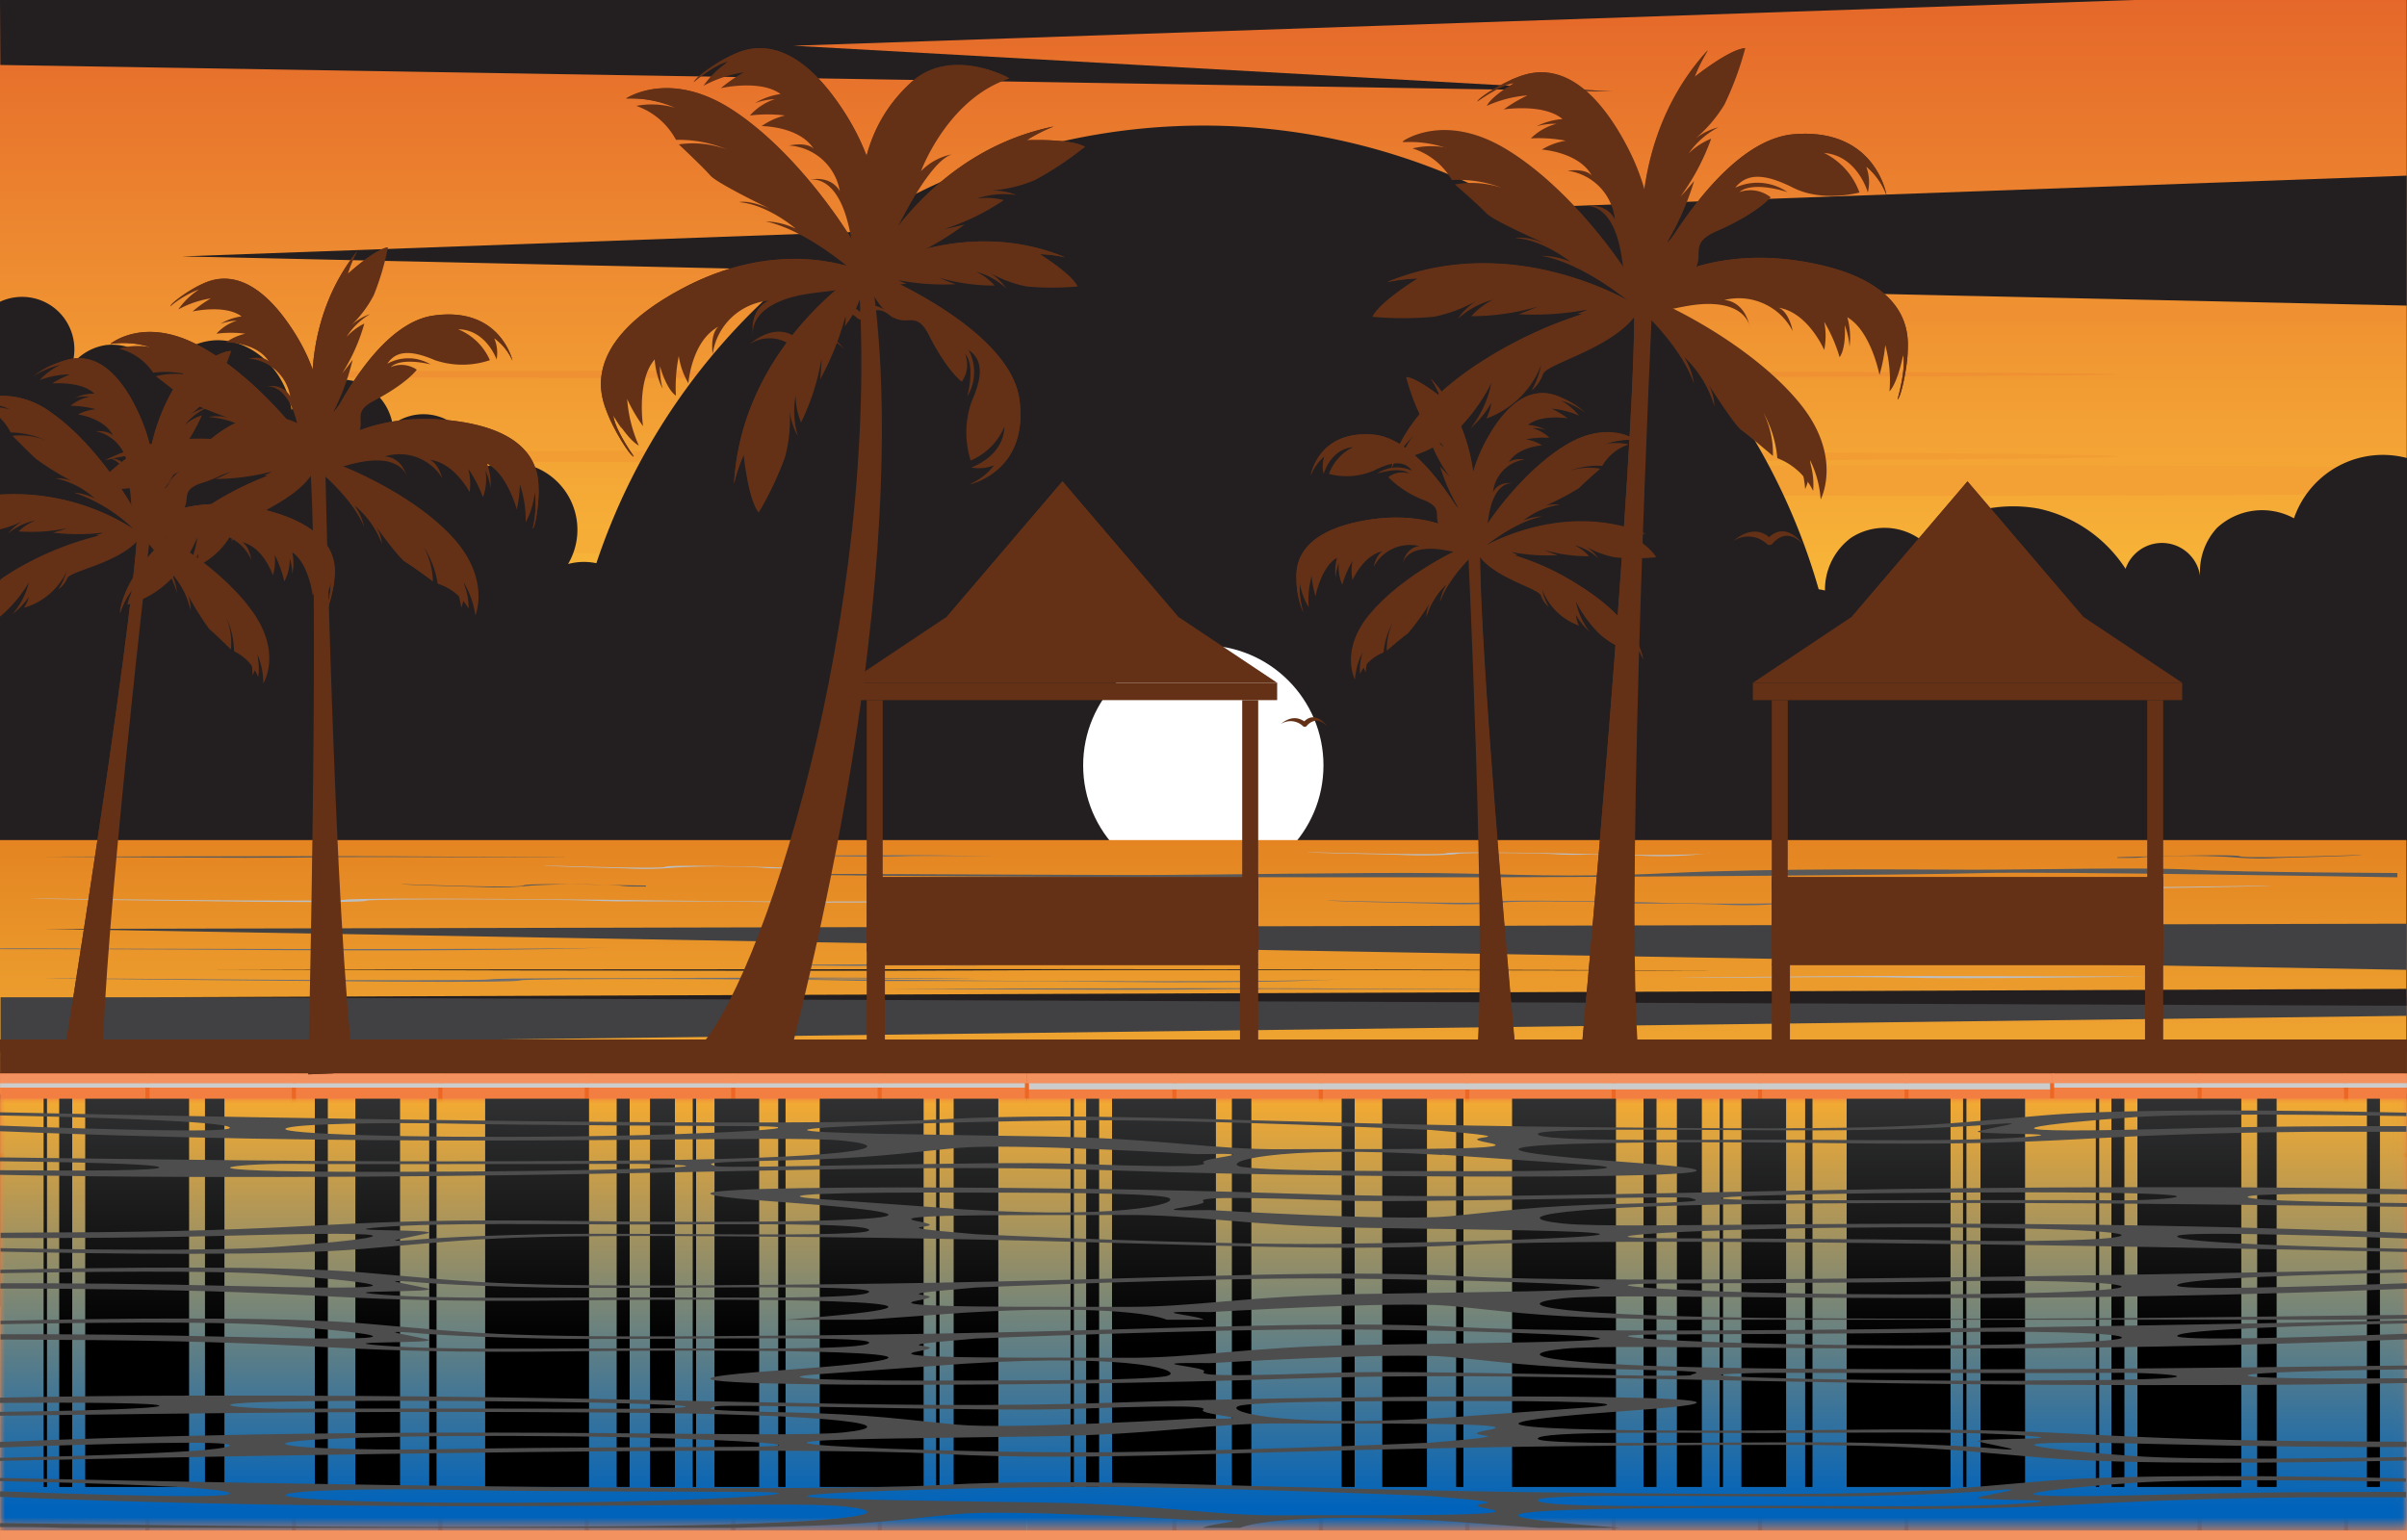 <svg xmlns="http://www.w3.org/2000/svg" xmlns:xlink="http://www.w3.org/1999/xlink" width="250" height="160" viewBox="0 0 250 160"><rect x="0" y="0" width="250" height="160" fill="#333333" stroke="none"/><defs><linearGradient id="linear-gradient" x1="124.98" y1="155" x2="124.98" y2="-0.05" gradientUnits="userSpaceOnUse"><stop offset="0" stop-color="#feed91"/><stop offset="0.48" stop-color="#fecf3d"/><stop offset="1" stop-color="#e5682a"/></linearGradient><linearGradient id="linear-gradient-2" x1="124.98" y1="112.04" x2="124.98" y2="86.22" gradientUnits="userSpaceOnUse"><stop offset="0" stop-color="#f0a933"/><stop offset="1" stop-color="#e38321"/></linearGradient><mask id="mask" x="0.01" y="114.15" width="249.98" height="45.85" maskUnits="userSpaceOnUse"><rect x="0.01" y="114.15" width="249.98" height="44.52" fill="#d1d3d4"/></mask><linearGradient id="linear-gradient-3" x1="125" y1="114.85" x2="125" y2="156.56" gradientUnits="userSpaceOnUse"><stop offset="0" stop-color="#f0a933"/><stop offset="1" stop-color="#0063bb"/></linearGradient><linearGradient id="linear-gradient-4" x1="120.9" y1="93.08" x2="120.9" y2="139.55" gradientUnits="userSpaceOnUse"><stop offset="0" stop-color="#58595b"/><stop offset="1"/></linearGradient><linearGradient id="linear-gradient-5" x1="162.44" y1="93.08" x2="162.44" y2="139.55" xlink:href="#linear-gradient-4"/><linearGradient id="linear-gradient-6" x1="197.19" y1="93.08" x2="197.19" y2="139.55" xlink:href="#linear-gradient-4"/><linearGradient id="linear-gradient-7" x1="128.96" y1="93.08" x2="128.96" y2="139.55" xlink:href="#linear-gradient-4"/><linearGradient id="linear-gradient-8" x1="140.03" y1="93.08" x2="140.03" y2="139.55" xlink:href="#linear-gradient-4"/><linearGradient id="linear-gradient-9" x1="171.38" y1="93.08" x2="171.38" y2="139.55" xlink:href="#linear-gradient-4"/><linearGradient id="linear-gradient-10" x1="175.46" y1="93.08" x2="175.46" y2="139.55" xlink:href="#linear-gradient-4"/><linearGradient id="linear-gradient-11" x1="113.48" y1="93.08" x2="113.48" y2="139.55" xlink:href="#linear-gradient-4"/><linearGradient id="linear-gradient-12" x1="151.62" y1="93.08" x2="151.62" y2="139.55" xlink:href="#linear-gradient-4"/><linearGradient id="linear-gradient-13" x1="187.87" y1="93.08" x2="187.87" y2="139.55" xlink:href="#linear-gradient-4"/><linearGradient id="linear-gradient-14" x1="204.07" y1="93.08" x2="204.07" y2="139.55" xlink:href="#linear-gradient-4"/><linearGradient id="linear-gradient-15" x1="178.79" y1="93.08" x2="178.79" y2="139.55" xlink:href="#linear-gradient-4"/><linearGradient id="linear-gradient-16" x1="111.37" y1="93.08" x2="111.37" y2="139.55" xlink:href="#linear-gradient-4"/><linearGradient id="linear-gradient-17" x1="145.88" y1="93.08" x2="145.88" y2="139.55" xlink:href="#linear-gradient-4"/><linearGradient id="linear-gradient-18" x1="183.19" y1="93.08" x2="183.19" y2="139.55" xlink:href="#linear-gradient-4"/><linearGradient id="linear-gradient-19" x1="208.02" y1="93.08" x2="208.02" y2="139.55" xlink:href="#linear-gradient-4"/><linearGradient id="linear-gradient-20" x1="14.24" y1="93.08" x2="14.24" y2="139.55" xlink:href="#linear-gradient-4"/><linearGradient id="linear-gradient-21" x1="55.79" y1="93.08" x2="55.79" y2="139.55" xlink:href="#linear-gradient-4"/><linearGradient id="linear-gradient-22" x1="90.54" y1="93.08" x2="90.54" y2="139.55" xlink:href="#linear-gradient-4"/><linearGradient id="linear-gradient-23" x1="22.3" y1="93.08" x2="22.3" y2="139.55" xlink:href="#linear-gradient-4"/><linearGradient id="linear-gradient-24" x1="33.37" y1="93.08" x2="33.37" y2="139.55" xlink:href="#linear-gradient-4"/><linearGradient id="linear-gradient-25" x1="64.72" y1="93.08" x2="64.72" y2="139.55" xlink:href="#linear-gradient-4"/><linearGradient id="linear-gradient-26" x1="68.81" y1="93.08" x2="68.81" y2="139.55" xlink:href="#linear-gradient-4"/><linearGradient id="linear-gradient-27" x1="6.82" y1="93.08" x2="6.82" y2="139.55" xlink:href="#linear-gradient-4"/><linearGradient id="linear-gradient-28" x1="44.96" y1="93.08" x2="44.96" y2="139.55" xlink:href="#linear-gradient-4"/><linearGradient id="linear-gradient-29" x1="81.21" y1="93.08" x2="81.21" y2="139.55" xlink:href="#linear-gradient-4"/><linearGradient id="linear-gradient-30" x1="97.41" y1="93.08" x2="97.41" y2="139.55" xlink:href="#linear-gradient-4"/><linearGradient id="linear-gradient-31" x1="72.13" y1="93.08" x2="72.13" y2="139.55" xlink:href="#linear-gradient-4"/><linearGradient id="linear-gradient-32" x1="4.71" y1="93.08" x2="4.71" y2="139.55" xlink:href="#linear-gradient-4"/><linearGradient id="linear-gradient-33" x1="39.23" y1="93.08" x2="39.23" y2="139.55" xlink:href="#linear-gradient-4"/><linearGradient id="linear-gradient-34" x1="76.53" y1="93.08" x2="76.53" y2="139.55" xlink:href="#linear-gradient-4"/><linearGradient id="linear-gradient-35" x1="101.36" y1="93.08" x2="101.36" y2="139.55" xlink:href="#linear-gradient-4"/><linearGradient id="linear-gradient-36" x1="227.39" y1="93.08" x2="227.39" y2="139.55" xlink:href="#linear-gradient-4"/><linearGradient id="linear-gradient-37" x1="235.45" y1="93.08" x2="235.45" y2="139.55" xlink:href="#linear-gradient-4"/><linearGradient id="linear-gradient-38" x1="246.52" y1="93.08" x2="246.52" y2="139.55" xlink:href="#linear-gradient-4"/><linearGradient id="linear-gradient-39" x1="219.97" y1="93.08" x2="219.97" y2="139.55" xlink:href="#linear-gradient-4"/><linearGradient id="linear-gradient-40" x1="217.86" y1="93.08" x2="217.86" y2="139.55" xlink:href="#linear-gradient-4"/></defs><title>1754 [Converted]</title><g style="isolation:isolate"><g id="Layer_1" data-name="Layer 1"><rect width="249.97" height="160" fill="url(#linear-gradient)"/><path d="M249.9,105.54v1.76c-13.89.1-30.26.15-47.79.15-50.36,0-91.19-.46-91.19-1s40.83-1,91.19-1C219.64,105.39,236,105.45,249.9,105.54Z" fill="#fed855"/><path d="M154.33,102.37c0,.44-40.83.79-91.18.79-24.49,0-46.7-.08-63.08-.22v-1.13c16.38-.14,38.59-.22,63.08-.22C113.5,101.59,154.33,101.94,154.33,102.37Z" fill="#fed03f"/><path d="M249.9,97.49V99c-8.7,0-18,0-27.58,0-50.36,0-91.18-.36-91.18-.79s40.82-.78,91.18-.78C231.93,97.46,241.2,97.47,249.9,97.49Z" fill="#fed246"/><path d="M249.9,117v.75H217.82c-58.56,0-106-.17-106-.39s47.48-.39,106-.39C229,117,239.78,117,249.9,117Z" fill="#fed754"/><path d="M234.39,94.73c0,.21-54.32.39-121.34.39-51.35,0-95.27-.1-113-.25v-.29c17.71-.14,61.63-.25,113-.25C180.07,94.33,234.39,94.51,234.39,94.73Z" fill="#fed348"/><path d="M220.17,108c0,.22-54.32.39-121.34.39-40.72,0-76.76-.06-98.76-.16v-.46c22-.1,58-.16,98.76-.16C165.85,107.63,220.17,107.8,220.17,108Z" fill="#fed959"/><path d="M220.17,113.47c0,.14-54.32.25-121.34.25-40.72,0-76.76,0-98.76-.1v-.29c22-.06,58-.1,98.76-.1C165.85,113.23,220.17,113.34,220.17,113.47Z" fill="#fed754"/><path d="M249.9,82.64v2.24c-13.89.13-30.26.2-47.79.2-50.36,0-91.19-.59-91.19-1.32s40.83-1.31,91.19-1.31C219.64,82.45,236,82.52,249.9,82.64Z" fill="#fcc63b"/><path d="M154.33,78.6c0,.55-40.83,1-91.18,1-24.49,0-46.7-.1-63.08-.28V77.88c16.38-.18,38.59-.28,63.08-.28C113.5,77.6,154.33,78,154.33,78.6Z" fill="#fbc53b"/><path d="M249.9,72.36v1.92c-8.7,0-18,0-27.58,0-50.36,0-91.18-.45-91.18-1s40.82-1,91.18-1C231.93,72.32,241.2,72.34,249.9,72.36Z" fill="#fabd3a"/><path d="M249.9,97.26v1l-32.08,0c-58.56,0-106-.22-106-.5s47.48-.5,106-.5Z" fill="#fed246"/><path d="M234.39,68.83c0,.28-54.32.51-121.34.51-51.35,0-95.27-.13-113-.32v-.37c17.71-.19,61.63-.32,113-.32C180.07,68.33,234.39,68.56,234.39,68.83Z" fill="#f6ad37"/><path d="M220.17,85.8c0,.28-54.32.51-121.34.51-40.72,0-76.76-.08-98.76-.21v-.59c22-.12,58-.21,98.76-.21C165.85,85.3,220.17,85.53,220.17,85.8Z" fill="#fdca3c"/><path d="M220.17,92.77c0,.17-54.32.31-121.34.31-40.72,0-76.76,0-98.76-.13v-.37c22-.07,58-.13,98.76-.13C165.85,92.45,220.17,92.59,220.17,92.77Z" fill="#fed040"/><path d="M249.9,51.29V48.54c-13.89-.15-30.26-.23-47.79-.23-50.36,0-91.19.72-91.19,1.6s40.83,1.61,91.19,1.61C219.64,51.52,236,51.44,249.9,51.29Z" fill="#f3a135"/><path d="M154.33,56.24c0-.68-40.83-1.22-91.18-1.22-24.49,0-46.7.12-63.08.33v1.78c16.38.21,38.59.34,63.08.34C113.5,57.47,154.33,56.92,154.33,56.24Z" fill="#f6ad37"/><path d="M249.9,63.87V61.53c-8.7,0-18-.06-27.58-.06-50.36,0-91.18.55-91.18,1.23s40.82,1.23,91.18,1.23C231.93,63.93,241.2,63.91,249.9,63.87Z" fill="#f3a135"/><path d="M249.9,33.39V32.21l-32.08,0c-58.56,0-106,.27-106,.61s47.48.61,106,.61Z" fill="#ef9132"/><path d="M220.17,47.42c0-.35-54.32-.62-121.34-.62-40.72,0-76.76.1-98.76.26v.72c22,.15,58,.25,98.76.25C165.85,48,220.17,47.76,220.17,47.42Z" fill="#f29d34"/><path d="M220.17,38.89c0-.21-54.32-.39-121.34-.39-40.72,0-76.76.07-98.76.16v.45c22,.1,58,.17,98.76.17C165.85,39.28,220.17,39.1,220.17,38.89Z" fill="#ef9132"/><path d="M250,141.21V47.59a9.76,9.76,0,0,0-11.74,6.26,6.9,6.9,0,0,0-8,1,6.73,6.73,0,0,0-1.75,5,4,4,0,0,0-7.74-.75,14.43,14.43,0,0,0-9-6.25,14.79,14.79,0,0,0-12.23,3.25,6.38,6.38,0,0,0-7.25-.25,6.7,6.7,0,0,0-2.74,5.5,6.56,6.56,0,0,0-7,2.75,6.64,6.64,0,0,0-.5,5.5,25.69,25.69,0,0,0-11.49-.75,25.34,25.34,0,0,0-8.49,3,6.1,6.1,0,0,0-4-6.25,5.69,5.69,0,0,0-4.49.75,8.83,8.83,0,0,0-5.5-3,8.94,8.94,0,0,0-6.74,2,5.2,5.2,0,0,0-4.74-5.5,5.08,5.08,0,0,0-4.75,3.5c-.64-.7-6.06-6.43-14.48-5.75-9.14.73-13.62,8.35-14,9-1.43-3.66-4.93-5.38-7.49-4.5-2.28.77-3.13,3.37-3.24,3.75a7,7,0,0,0-7.49-4,7.1,7.1,0,0,0-4.75,4A7.11,7.11,0,0,0,66.71,64.6,6.55,6.55,0,0,0,64,59.35a6.29,6.29,0,0,0-5-.75,7,7,0,0,0-9.73-9.5,5.34,5.34,0,0,0-8.49-5,5.68,5.68,0,0,0-4-4.5,5.74,5.74,0,0,0-6.49,3c-.68-4.19-4-7.16-7.49-7.25s-6,2.9-6.25,3.25A5.75,5.75,0,0,0,11,35.85a5.56,5.56,0,0,0-3.5,2A5.48,5.48,0,0,0,5.77,32.1,5.44,5.44,0,0,0,0,31.35V135.74Z" fill="#231f20" style="mix-blend-mode:screen"/><g style="mix-blend-mode:screen"><path d="M191.46,79.52a66.23,66.23,0,0,1-18,45.48H76.55A66.46,66.46,0,1,1,191.46,79.52Z" fill="#231f20"/></g><g style="mix-blend-mode:screen"><path d="M125,110a30.48,30.48,0,1,1,30.48-30.48A30.52,30.52,0,0,1,125,110Z" fill="#231f20"/></g><circle cx="124.98" cy="79.52" r="12.48" fill="#fff"/><rect y="87.28" width="249.95" height="26.39" fill="url(#linear-gradient-2)"/><path d="M4.48,101.61s44.43.42,46.44.14,41,0,48,.1,36.18.2,40.6-.12c0,0-6.58.47-24.57.28s-22.51,0-27.54-.15-32.86-.24-33.37,0-15.48.12-17.54.09S6.24,101.73,4.48,101.61Z" fill="#6d6e71" style="mix-blend-mode:screen"/><polygon points="0.06 108.64 0.06 103.61 249.95 103.61 249.95 105.54 0.06 108.64" fill="#414042" style="mix-blend-mode:screen"/><path d="M250,109.52s-37-.65-43.16-.44-41.82.44-54.82.44-51.17,0-65.41-.24,23.42,0,32.09,0,23.87-.29,31.6-.2,13.11.53,24.08,0,25.45-.36,31.54-.35,17.76-.28,22.75,0S250,109,250,109Z" fill="#58595b" style="mix-blend-mode:screen"/><path d="M249,91.15s-37-.64-43.17-.44-41.82.44-54.81.44-51.18,0-65.42-.24,23.42,0,32.09,0,23.88-.29,31.6-.2,13.11.53,24.08,0,25.45-.36,31.54-.35,17.76-.28,22.76,0,21.33.34,21.33.34Z" fill="#58595b" style="mix-blend-mode:screen"/><polygon points="249.95 104.49 14.66 103.61 249.95 102.74 249.95 104.49" fill="#231f20" style="mix-blend-mode:screen"/><polygon points="249.95 100.76 249.95 95.97 4.67 96.51 249.95 100.76" fill="#414042" style="mix-blend-mode:screen"/><path d="M21.4,100.74s61.44.2,80.72.08,65.46.06,76.7,0c0,0-53.41-.14-68.47-.13Z" fill="#231f20" style="mix-blend-mode:screen"/><path d="M108.68,110s-53.41-.13-68.48-.12l-40.14,0v.15c12.87,0,25.06,0,31.91,0C51.25,109.94,97.43,110.11,108.68,110Z" fill="#231f20" style="mix-blend-mode:screen"/><path d="M223,101.45s-19,.3-25,.13-20.25.08-23.73,0c0,0,16.52-.2,21.18-.18Z" fill="#bcbec0" style="mix-blend-mode:screen"/><path d="M108.68,93.44s6.37.19,8.37.08,6.79.06,8,0c0,0-5.54-.14-7.1-.13Z" fill="#6d6e71" style="mix-blend-mode:screen"/><path d="M65.32,101.61s14,.19,18.42.08,14.93.06,17.49,0c0,0-12.18-.13-15.62-.12Z" fill="#6d6e71" style="mix-blend-mode:screen"/><path d="M80.45,100.23s8.34.2,11,.08,8.89.06,10.41,0c0,0-7.25-.13-9.29-.12S80.45,100.23,80.45,100.23Z" fill="#6d6e71" style="mix-blend-mode:screen"/><path d="M66.56,108.61s8.34.2,11,.08,8.88.06,10.41,0c0,0-7.25-.13-9.29-.12Z" fill="#6d6e71" style="mix-blend-mode:screen"/><path d="M82.42,88.89s8.34.19,11,.08,8.88,0,10.41,0c0,0-7.25-.13-9.3-.12Z" fill="#6d6e71" style="mix-blend-mode:screen"/><path d="M4.3,89s21.42.2,28.14.08,22.83.06,26.75,0c0,0-18.62-.13-23.88-.13Z" fill="#58595b" style="mix-blend-mode:screen"/><path d="M92.43,102.71s24.51.2,32.2.08,26.11.06,30.59,0c0,0-21.3-.13-27.31-.12S92.43,102.71,92.43,102.71Z" fill="#6d6e71" style="mix-blend-mode:screen"/><path d="M3,93.33s31.39.42,32.81.15,29,0,33.95.09,25.57.21,28.69-.12c0,0-4.65.47-17.36.29s-15.91,0-19.46-.16-23.23-.23-23.58,0-10.94.12-12.4.1S4.19,93.45,3,93.33Z" fill="#bcbec0" style="mix-blend-mode:screen"/><path d="M135.73,88.53s13.81.36,14.44.13,12.75,0,14.93.08,11.25.17,12.63-.11a41.09,41.09,0,0,1-7.64.25c-5.59-.16-7,0-8.56-.13s-10.22-.21-10.38,0a47.63,47.63,0,0,1-5.45.08C145.06,88.78,136.28,88.64,135.73,88.53Z" fill="#bcbec0" style="mix-blend-mode:screen"/><path d="M137.79,93.55s16.31.43,17,.15,15,0,17.63.09,13.28.21,14.9-.12a48.43,48.43,0,0,1-9,.29c-6.61-.18-8.26,0-10.11-.15s-12.06-.24-12.24,0a55.57,55.57,0,0,1-6.44.09C148.8,93.85,138.44,93.68,137.79,93.55Z" fill="#6d6e71" style="mix-blend-mode:screen"/><path d="M81.83,90.22v-.08c-2.65-.07-12.22-.34-12.73-.08s-12.69-.15-12.69-.15c.49.12,8.2.29,8.76.32A32,32,0,0,0,70,90.14a83.72,83.72,0,0,1,9.11,0C79.82,90.23,80.54,90.22,81.83,90.22Z" fill="#bcbec0" style="mix-blend-mode:screen"/><path d="M67.08,92.11V92C64.42,92,54.86,91.69,54.35,92s-12.69-.15-12.69-.15c.48.12,8.19.29,8.76.32A32.08,32.08,0,0,0,55.21,92a83.71,83.71,0,0,1,9.11,0C65.07,92.12,65.79,92.11,67.08,92.11Z" fill="#58595b" style="mix-blend-mode:screen"/><path d="M141.57,111.91v-.08c-2.66-.07-12.22-.35-12.74-.08s-12.68-.15-12.68-.15c.48.12,8.19.29,8.75.32s4.66.12,4.8-.1a86.72,86.72,0,0,1,9.11,0C139.56,111.92,140.27,111.91,141.57,111.91Z" fill="#bcbec0" style="mix-blend-mode:screen"/><path d="M193.76,92.26v-.07c4.41-.07,20.28-.35,21.14-.09S236,92,236,92c-.81.13-13.6.29-14.54.32s-7.72.12-8-.09-12.84-.1-15.12,0C197.1,92.28,195.91,92.26,193.76,92.26Z" fill="#bcbec0" style="mix-blend-mode:screen"/><path d="M219.92,89.13v-.07c2.66-.07,12.22-.35,12.74-.09s12.68-.15,12.68-.15c-.48.13-8.19.29-8.75.32a30.89,30.89,0,0,1-4.8-.09,81.56,81.56,0,0,0-9.11,0C221.93,89.15,221.22,89.13,219.92,89.13Z" fill="#58595b" style="mix-blend-mode:screen"/><path d="M63.49,98.44c-8.69.28-50.31.13-60.61.09H0v.08c6,0,14.3,0,27.11.09C50.06,98.85,60.73,98.54,63.49,98.44Z" fill="#6d6e71" style="mix-blend-mode:screen"/><polygon points="249.97 18.25 249.97 31.75 18.88 26.64 249.97 18.25" fill="#231f20" style="mix-blend-mode:screen"/><polygon points="0 0 221.64 0 82.42 4.75 167.48 9.5 0.03 6.75 0 0" fill="#231f20" style="mix-blend-mode:screen"/><path d="M77.8,35.79a3.83,3.83,0,0,1,4.74.39.57.57,0,0,0,.8,0c.67-.8,2.27-2.12,4.34.11,0,0-2.33-3.38-4.81-1C82.87,35.21,81,33.18,77.8,35.79Z" fill="#643117"/><path d="M85.55,32.77a2.82,2.82,0,0,1,3.5.29.41.41,0,0,0,.59,0c.49-.59,1.67-1.57,3.2.09,0,0-1.72-2.5-3.55-.76C89.29,32.35,87.88,30.85,85.55,32.77Z" fill="#643117"/><path d="M180,56.22a2.83,2.83,0,0,1,3.5.28.41.41,0,0,0,.58,0c.5-.59,1.68-1.57,3.21.08,0,0-1.72-2.5-3.55-.76C183.71,55.79,182.3,54.29,180,56.22Z" fill="#643117"/><path d="M133,75.24a1.87,1.87,0,0,1,2.32.19.27.27,0,0,0,.39,0c.32-.39,1.11-1,2.12,0,0,0-1.14-1.65-2.35-.5C135.43,75,134.49,74,133,75.24Z" fill="#643117"/><rect x="0.01" y="108" width="249.98" height="4.36" fill="#643117"/><rect x="0.01" y="108" width="249.98" height="1.29" fill="#643117"/><rect x="0.01" y="111.54" width="106.66" height="48.46" fill="#f37e42"/><polygon points="106.67 119.8 91.58 119.8 91.58 111.54 91.15 111.54 91.15 119.8 76.37 119.8 76.37 111.54 75.94 111.54 75.94 119.8 61.16 119.8 61.16 111.54 60.73 111.54 60.73 119.8 45.95 119.8 45.95 111.54 45.52 111.54 45.52 119.8 30.74 119.8 30.74 111.54 30.31 111.54 30.31 119.8 15.53 119.8 15.53 111.54 15.1 111.54 15.1 119.8 0.01 119.8 0.01 120.22 15.1 120.22 15.1 160 15.53 160 15.53 120.22 30.31 120.22 30.31 160 30.74 160 30.74 120.22 45.52 120.22 45.52 160 45.95 160 45.95 120.22 60.73 120.22 60.73 160 61.16 160 61.16 120.22 75.94 120.22 75.94 160 76.37 160 76.37 120.22 91.15 120.22 91.15 160 91.58 160 91.58 120.22 106.67 120.22 106.67 119.8" fill="#eb6723"/><rect x="0.01" y="111.54" width="106.66" height="0.99" fill="#f3915f"/><rect x="0.01" y="112.54" width="106.66" height="0.46" fill="#ccc" style="mix-blend-mode:multiply"/><rect x="106.67" y="111.54" width="106.66" height="48.46" fill="#f37e42"/><polygon points="213.33 119.8 198.23 119.8 198.23 111.54 197.81 111.54 197.81 119.8 183.02 119.8 183.02 111.54 182.6 111.54 182.6 119.8 167.81 119.8 167.81 111.54 167.39 111.54 167.39 119.8 152.61 119.8 152.61 111.54 152.18 111.54 152.18 119.8 137.4 119.8 137.4 111.54 136.97 111.54 136.97 119.8 122.19 119.8 122.19 111.54 121.76 111.54 121.76 119.8 106.67 119.8 106.67 120.22 121.76 120.22 121.76 160 122.19 160 122.19 120.22 136.97 120.22 136.97 160 137.4 160 137.4 120.22 152.18 120.22 152.18 160 152.61 160 152.61 120.22 167.39 120.22 167.39 160 167.81 160 167.81 120.22 182.6 120.22 182.6 160 183.02 160 183.02 120.22 197.81 120.22 197.81 160 198.23 160 198.23 120.22 213.33 120.22 213.33 119.8" fill="#eb6723"/><rect x="106.67" y="111.54" width="106.66" height="0.99" fill="#f3915f"/><rect x="106.67" y="112.54" width="106.66" height="0.65" fill="#ccc" style="mix-blend-mode:multiply"/><polygon points="249.99 119.8 249.99 119.8 249.99 120.22 249.99 120.22 249.99 160 213.16 160 213.16 111.54 249.99 111.54 249.99 119.8" fill="#f37e42"/><polygon points="249.99 119.8 249.99 120.22 243.89 120.22 243.89 160 243.46 160 243.46 120.22 228.68 120.22 228.68 160 228.25 160 228.25 120.22 213.16 120.22 213.16 119.8 228.25 119.8 228.25 111.54 228.68 111.54 228.68 119.8 243.46 119.8 243.46 111.54 243.89 111.54 243.89 119.8 249.99 119.8" fill="#eb6723"/><rect x="213.16" y="111.54" width="36.83" height="0.99" fill="#f3915f"/><rect x="213.16" y="112.53" width="36.83" height="0.47" fill="#ccc" style="mix-blend-mode:multiply"/><rect x="106.45" y="112.53" width="0.42" height="1.59" fill="#eb6723"/><rect x="212.93" y="112.53" width="0.42" height="1.59" fill="#eb6723"/><g mask="url(#mask)"><rect x="0.01" y="114.15" width="249.98" height="45.85" fill="url(#linear-gradient-3)"/></g><rect x="115.5" y="114.15" width="10.79" height="40.34" fill="url(#linear-gradient-4)" style="mix-blend-mode:screen"/><rect x="157.05" y="114.15" width="10.79" height="40.34" fill="url(#linear-gradient-5)" style="mix-blend-mode:screen"/><rect x="191.8" y="114.15" width="10.79" height="40.34" fill="url(#linear-gradient-6)" style="mix-blend-mode:screen"/><rect x="127.95" y="114.15" width="2.02" height="40.34" fill="url(#linear-gradient-7)" style="mix-blend-mode:screen"/><rect x="139.35" y="114.15" width="1.35" height="40.34" fill="url(#linear-gradient-8)" style="mix-blend-mode:screen"/><rect x="170.7" y="114.15" width="1.35" height="40.34" fill="url(#linear-gradient-9)" style="mix-blend-mode:screen"/><rect x="174.17" y="114.15" width="2.59" height="40.34" fill="url(#linear-gradient-10)" style="mix-blend-mode:screen"/><rect x="112.81" y="114.15" width="1.35" height="40.34" fill="url(#linear-gradient-11)" style="mix-blend-mode:screen"/><rect x="151.24" y="114.15" width="0.76" height="40.34" fill="url(#linear-gradient-12)" style="mix-blend-mode:screen"/><rect x="187.49" y="114.15" width="0.76" height="40.34" fill="url(#linear-gradient-13)" style="mix-blend-mode:screen"/><rect x="203.89" y="114.15" width="0.35" height="40.34" fill="url(#linear-gradient-14)" style="mix-blend-mode:screen"/><rect x="178.61" y="114.15" width="0.35" height="40.34" fill="url(#linear-gradient-15)" style="mix-blend-mode:screen"/><rect x="111.19" y="114.15" width="0.35" height="40.34" fill="url(#linear-gradient-16)" style="mix-blend-mode:screen"/><rect x="143.57" y="114.15" width="4.64" height="40.34" fill="url(#linear-gradient-17)" style="mix-blend-mode:screen"/><rect x="180.87" y="114.15" width="4.64" height="40.34" fill="url(#linear-gradient-18)" style="mix-blend-mode:screen"/><rect x="205.7" y="114.15" width="4.63" height="40.34" fill="url(#linear-gradient-19)" style="mix-blend-mode:screen"/><rect x="8.85" y="114.15" width="10.79" height="40.34" fill="url(#linear-gradient-20)" style="mix-blend-mode:screen"/><rect x="50.39" y="114.15" width="10.79" height="40.34" fill="url(#linear-gradient-21)" style="mix-blend-mode:screen"/><rect x="85.14" y="114.15" width="10.79" height="40.34" fill="url(#linear-gradient-22)" style="mix-blend-mode:screen"/><rect x="21.29" y="114.15" width="2.02" height="40.34" fill="url(#linear-gradient-23)" style="mix-blend-mode:screen"/><rect x="32.7" y="114.15" width="1.35" height="40.34" fill="url(#linear-gradient-24)" style="mix-blend-mode:screen"/><rect x="64.05" y="114.15" width="1.35" height="40.34" fill="url(#linear-gradient-25)" style="mix-blend-mode:screen"/><rect x="67.51" y="114.15" width="2.59" height="40.34" fill="url(#linear-gradient-26)" style="mix-blend-mode:screen"/><rect x="6.15" y="114.15" width="1.35" height="40.34" fill="url(#linear-gradient-27)" style="mix-blend-mode:screen"/><rect x="44.58" y="114.15" width="0.76" height="40.34" fill="url(#linear-gradient-28)" style="mix-blend-mode:screen"/><rect x="80.83" y="114.15" width="0.76" height="40.34" fill="url(#linear-gradient-29)" style="mix-blend-mode:screen"/><rect x="97.23" y="114.15" width="0.35" height="40.34" fill="url(#linear-gradient-30)" style="mix-blend-mode:screen"/><rect x="71.95" y="114.15" width="0.35" height="40.34" fill="url(#linear-gradient-31)" style="mix-blend-mode:screen"/><rect x="4.53" y="114.15" width="0.35" height="40.34" fill="url(#linear-gradient-32)" style="mix-blend-mode:screen"/><rect x="36.91" y="114.15" width="4.64" height="40.34" fill="url(#linear-gradient-33)" style="mix-blend-mode:screen"/><rect x="74.21" y="114.15" width="4.64" height="40.34" fill="url(#linear-gradient-34)" style="mix-blend-mode:screen"/><rect x="99.05" y="114.15" width="4.64" height="40.34" fill="url(#linear-gradient-35)" style="mix-blend-mode:screen"/><rect x="222" y="114.15" width="10.79" height="40.34" fill="url(#linear-gradient-36)" style="mix-blend-mode:screen"/><rect x="234.44" y="114.15" width="2.02" height="40.34" fill="url(#linear-gradient-37)" style="mix-blend-mode:screen"/><rect x="245.84" y="114.15" width="1.35" height="40.34" fill="url(#linear-gradient-38)" style="mix-blend-mode:screen"/><rect x="219.3" y="114.15" width="1.35" height="40.34" fill="url(#linear-gradient-39)" style="mix-blend-mode:screen"/><rect x="217.68" y="114.15" width="0.35" height="40.34" fill="url(#linear-gradient-40)" style="mix-blend-mode:screen"/><rect x="0.01" y="159.01" width="249.98" height="0.99" fill="#f3915f"/><path d="M0,122.06c5.93.12,12.75.2,20.4.22,48.59.13,70.28-1.56,95.93-.66s78.82,1,53-.85-4.06-2.32,21.3-2,23.79-.94,49.31-1.18q5.26,0,10,0V117c-6.51,0-15.27,0-25.8.31-21.81.54-11.19-.64-2.48-1.24,6.19-.43,20.51-.25,28.28-.11v-.36c-11.31-.24-28.86-.46-37.55.27-13.44,1.14-13.5,1.59-47.71,1.24s-50.82-1.7-67-.81c-14.73.81-66.92-.07-97.68-.74v.33c8.67.17,23.7.58,23.87,1.28.14.54-12.39.2-23.87-.22v.58c3.49.14,7.3.28,11.49.41,40.5,1.25,69.83-.09,76.16.58s1,1.91-25.09,2.08c-23.48.15-35.55,0-62.56-.35v.4c7,.08,16.17.25,16.54.62s-7.7.38-16.54.31Zm159.72-4.24c0-.82,23.37-.23,33.57-.42s13.94-.61,13.94-.61c3.76-.27.48.21-1.58.68s10.81.18,4.68.67-17.62.27-26.85.27S159.73,118.64,159.73,117.82Zm-100.56.25c-17.32.2-30.17-.29-29.5-.81s10.67-.67,17.89-.51S77,117,77,117C87.09,117,76.49,117.87,59.17,118.07Zm74.19,1.33c-7.63.06-12.54-1.13-24.87-1.33s-24.66-.31-24.66-.67,14.49-.85,27.49-1,37.33,1,37.33,1c11.83,1,1.5.51,6,1.34S141,119.34,133.36,119.4Zm16.45.57L164.7,121c4.44.3,2.94.68-11,.68s-22.17-.06-24.67-.44S131.82,118.9,149.81,120Zm-68,.58c9-.21,12.22-.79,17.72-1.29s24.79.65,24.79.65c8.47-.15,0,.38.7.9s-5.83.37-14,.09-35.61.56-36.62.26S72.83,120.75,81.77,120.55Zm-51.6.37c5.17.06,36.24,0,36.24,0,13.41.22-2.91.82-26.93.83S25,120.86,30.17,120.92Z" fill="#4d4d4d" style="mix-blend-mode:screen"/><path d="M250,123.56c-5.93-.11-12.75-.19-20.4-.21-48.59-.13-70.28,1.56-95.93.65s-78.82-1-53,.85,4.06,2.32-21.3,2-23.79.93-49.31,1.17c-3.51,0-6.85.05-10,.06v.55c6.51,0,15.27,0,25.8-.3,21.81-.55,11.19.63,2.48,1.24-6.19.43-20.51.25-28.28.11v.36c11.31.24,28.86.46,37.55-.28,13.44-1.13,13.5-1.58,47.71-1.23s50.82,1.7,67,.81c14.73-.81,66.92.07,97.68.74v-.33c-8.67-.18-23.7-.59-23.87-1.29-.14-.53,12.39-.2,23.87.22v-.57c-3.49-.15-7.3-.28-11.49-.41-40.5-1.25-69.83.08-76.16-.58s-1-1.91,25.09-2.08c23.48-.15,35.55,0,62.56.35V125c-7-.07-16.17-.24-16.54-.62s7.7-.37,16.54-.3ZM90.27,127.81c0,.81-23.37.22-33.57.42s-13.94.61-13.94.61c-3.76.26-.48-.22,1.58-.69s-10.81-.18-4.68-.66,17.62-.27,26.85-.27S90.27,127,90.27,127.81Zm100.56-.25c17.32-.2,30.17.28,29.5.81s-10.67.66-17.89.5-29.48-.22-29.48-.22C162.91,128.61,173.51,127.76,190.83,127.56Zm-74.19-1.33c7.63-.06,12.54,1.13,24.87,1.33s24.66.3,24.66.67-14.49.84-27.49,1-37.33-1-37.33-1c-11.83-1-1.5-.51-6-1.34S109,126.29,116.64,126.23Zm-16.45-.57s-10.44-.77-14.89-1.07-2.94-.69,11-.69,22.17.06,24.67.45S118.18,126.73,100.19,125.66Zm68-.58c-8.95.21-12.22.78-17.72,1.29s-24.79-.65-24.79-.65c-8.47.14,0-.38-.7-.91s5.83-.36,14-.08,35.61-.56,36.62-.26S177.17,124.87,168.23,125.08Zm51.6-.37c-5.17-.06-36.24,0-36.24,0-13.41-.22,2.91-.83,26.93-.83S225,124.77,219.83,124.71Z" fill="#4d4d4d" style="mix-blend-mode:screen"/><path d="M250,132.21v-.33c-30.77.67-83,1.55-97.68.74-16.19-.89-32.79.47-67,.82S51,133.33,37.6,132.2c-8.7-.73-26.25-.52-37.56-.28v.36c7.77-.14,22.09-.32,28.28.11,8.72.61,19.33,1.79-2.47,1.25-10.54-.27-19.3-.34-25.81-.31v.55c3.18,0,6.52,0,10,.06,25.53.24,24,1.45,49.32,1.17,25-.28,46.57.15,22.27,2H90.1l10.08-.73c13.1-.78,19.49.07,21,.73H125c-.46-.48-7.18-.92.69-.79,0,0,19.29-1.15,24.79-.65s8.77,1.09,17.72,1.29l5.45.15H243.4c2.19,0,4.49-.07,6.59-.09v-.41c-27,.33-39.08.5-62.57.35-26.06-.17-31.41-1.41-25.08-2.07s35.66.66,76.16-.59c4.18-.13,8-.26,11.49-.41v-.57c-11.48.41-24,.75-23.87.22C226.29,132.8,241.32,132.39,250,132.21ZM66.51,134.79c-9.23,0-20.73.21-26.85-.28s6.74-.19,4.68-.66-5.34-.95-1.58-.68c0,0,3.74.41,13.94.6s33.57-.39,33.57.43S75.74,134.79,66.51,134.79Zm75-.35c-12.33.2-17.24,1.39-24.87,1.34s-25.79.16-21.29-.67-5.83-.34,6-1.34c0,0,24.33-1.05,37.33-.94s27.5.58,27.5.94S153.84,134.24,141.51,134.44Zm49.31,0c-17.31-.2-27.91-1.05-17.86-1.09,0,0,22.25-.06,29.48-.22s17.22,0,17.89.51S208.14,134.64,190.82,134.44Z" fill="#4d4d4d" style="mix-blend-mode:screen"/><path d="M250,143.2c-8.84.07-16.87,0-16.54-.31s9.52-.54,16.54-.62v-.4c-27,.32-39.08.49-62.56.34-26.08-.16-31.42-1.41-25.09-2.07s35.66.66,76.16-.59c4.19-.12,8-.26,11.49-.4v-.58c-11.48.42-24,.75-23.87.22.17-.7,15.2-1.11,23.87-1.29v-.32c-30.76.66-83,1.54-97.68.73-16.19-.89-32.79.47-67,.82s-34.27-.11-47.71-1.24c-8.69-.73-26.24-.52-37.55-.27v.36c7.77-.15,22.09-.33,28.28.1,8.71.61,19.33,1.79-2.48,1.25-10.53-.27-19.29-.33-25.8-.31v.55l10,.06c25.52.24,24,1.45,49.31,1.17s47.14.16,21.3,2,27.34,1.76,53,.85,47.34.79,95.93.65c7.65,0,14.47-.1,20.4-.21ZM66.51,140.08c-9.23,0-20.73.21-26.85-.28s6.74-.19,4.68-.66-5.34-.95-1.58-.68c0,0,3.73.41,13.94.61s33.57-.4,33.57.42S75.75,140.08,66.51,140.08ZM173,138.64s22.25-.06,29.48-.22,17.22,0,17.89.51-12.18,1-29.5.8S162.91,138.68,173,138.64ZM95.35,140.4c4.5-.83-5.83-.34,6-1.33,0,0,24.33-1,37.33-.95s27.49.58,27.49.95-12.33.46-24.66.66-17.24,1.4-24.87,1.34S90.86,141.23,95.35,140.4ZM121,143c-2.5.38-10.67.44-24.67.44s-15.49-.38-11-.69,14.89-1.07,14.89-1.07C118.18,140.56,123.52,142.56,121,143Zm54.66-.13c-1,.31-28.42-.54-36.62-.26s-14.71.45-14-.08-7.77-1,.7-.91c0,0,19.29-1.15,24.79-.64s8.77,1.08,17.72,1.28S176.69,142.52,175.68,142.82Zm34.84.6c-24,0-40.34-.62-26.93-.84,0,0,31.07.06,36.24,0S234.54,143.42,210.52,143.42Z" fill="#4d4d4d" style="mix-blend-mode:screen"/><path d="M0,145.76c8.84-.07,16.87,0,16.54.31S7,146.61,0,146.69v.4c27-.33,39.08-.49,62.56-.34,26.08.16,31.42,1.4,25.09,2.07s-35.66-.67-76.16.58c-4.19.13-8,.27-11.49.41v.58c11.48-.42,24-.75,23.87-.22-.17.7-15.2,1.11-23.87,1.29v.32c30.76-.66,82.95-1.54,97.68-.73,16.19.89,32.79-.47,67-.82s34.27.11,47.71,1.24c8.69.73,26.24.52,37.55.27v-.36c-7.77.15-22.09.33-28.28-.1-8.71-.61-19.33-1.79,2.48-1.25,10.53.27,19.29.33,25.8.31v-.55l-10-.06c-25.52-.24-24-1.45-49.31-1.17s-47.14-.16-21.3-2-27.34-1.76-53-.85S69,144.88,20.41,145c-7.65,0-14.47.09-20.4.21Zm183.48,3.12c9.23,0,20.73-.21,26.85.27s-6.74.2-4.68.67,5.34,1,1.58.68c0,0-3.73-.41-13.94-.61s-33.57.4-33.57-.42S174.25,148.88,183.49,148.88ZM77,150.32s-22.25.06-29.48.22-17.22,0-17.89-.51,12.18-1,29.5-.8S87.09,150.28,77,150.32Zm77.61-1.76c-4.5.83,5.83.34-6,1.33,0,0-24.33,1.05-37.33,1s-27.49-.58-27.49-1,12.33-.46,24.66-.66,17.24-1.4,24.87-1.34S159.14,147.73,154.65,148.56ZM129,146c2.5-.38,10.67-.44,24.67-.44s15.49.38,11,.69-14.89,1.07-14.89,1.07C131.82,148.4,126.48,146.4,129,146Zm-54.66.12c1-.3,28.41.55,36.62.27s14.71-.45,14,.08,7.77,1.05-.7.91c0,0-19.29,1.15-24.79.64s-8.77-1.08-17.72-1.28S73.31,146.44,74.32,146.13Zm-34.84-.59c24,0,40.34.62,26.93.84,0,0-31.07-.06-36.24,0S15.46,145.54,39.48,145.54Z" fill="#4d4d4d" style="mix-blend-mode:screen"/><path d="M23.88,155.17c.14.53-12.39.19-23.87-.23v.58c3.49.14,7.31.28,11.49.41,40.5,1.25,69.83-.08,76.16.58s1,1.91-25.09,2.08c-23.48.15-35.55,0-62.56-.35v.41c2.1,0,4.4,0,6.59.09H76.32c1.22-.05,3-.09,5.45-.15,9-.21,12.22-.78,17.72-1.29s24.79.65,24.79.65c7.87-.13,1.15.31.69.79h3.81c1.55-.66,7.94-1.51,21-.73l10.08.73h8.44c-24.3-1.82-2.74-2.24,22.27-2,25.35.28,23.79-.93,49.32-1.18q5.26,0,10,0V155c-6.51,0-15.27,0-25.81.3-21.8.55-11.19-.64-2.47-1.24,6.19-.43,20.51-.25,28.28-.11v-.36c-11.31-.24-28.86-.46-37.56.28-13.43,1.13-13.49,1.58-47.7,1.23s-50.82-1.7-67-.81c-14.73.81-66.91-.07-97.68-.74v.33C8.68,154.06,23.71,154.46,23.88,155.17Zm135.85.69c0-.82,23.37-.22,33.57-.42s13.94-.61,13.94-.61c3.76-.27.48.21-1.58.68s10.8.18,4.68.67-17.62.27-26.85.27S159.73,156.68,159.73,155.86Zm-75.91-.42c0-.36,14.5-.85,27.5-.95s37.33.95,37.33.95c11.83,1,1.5.51,6,1.34s-13.67.6-21.29.66-12.54-1.13-24.87-1.33S83.82,155.8,83.82,155.44Zm-54.15-.14c.67-.53,10.67-.67,17.89-.5S77,155,77,155c10,0-.55.88-17.86,1.09S29,155.83,29.67,155.3Z" fill="#4d4d4d" style="mix-blend-mode:screen"/><path d="M89.85,25.44s7.24,24.92-7.77,84.1l-9.2-1c7.08-8.23,19.41-48.49,16-83.17C89.23,25,89.56,25,89.85,25.44Z" fill="#643117"/><path d="M89.82,27.86s-12.74,7.8-13.58,22.39a16.09,16.09,0,0,1,1-3s.46,4.68,1.56,6a33.53,33.53,0,0,0,2.73-5.75A14.9,14.9,0,0,0,82,42.38a6.65,6.65,0,0,0,.87,2.92,8.82,8.82,0,0,1-.23-4.2,7.39,7.39,0,0,0,.56,2.79,24.25,24.25,0,0,0,2.13-6.63s0,1.05-.16,2.18a29.86,29.86,0,0,0,2.65-6.61,3.6,3.6,0,0,1-.08,1.06A9.28,9.28,0,0,0,89.82,27.86Z" fill="#643117"/><path d="M90.14,28.44S81.81,24.14,70.81,30s-8.23,11.58-7.68,13,2.26,4.33,2.71,4.4c0,0-2-2.78-2.14-4.29,0,0,1.45,2.54,2.65,3.18a14.51,14.51,0,0,1-1.21-4.83,16.72,16.72,0,0,0,1.65,2.82s-.71-4.72,1.21-6.94a8,8,0,0,0,.83,3.07,8.2,8.2,0,0,1-.28-2.36s.61,2.31,1.65,3.06a16.73,16.73,0,0,1,.3-4.12,7.73,7.73,0,0,0,1,2.83s.31-4.4,3.14-5.89c0,0-.89.54-.62,2.87a6.48,6.48,0,0,1,5.82-5.56s-2.05.73-1.61,3.7c0,0-.59-2.28,2.93-3.7S88.87,30.81,90.14,28.44Z" fill="#643117"/><path d="M70.81,30c9.44-5.06,16.91-2.61,18.84-1.81-2.89-.41-9.15-1-13.7,1-5.85,2.5-14.83,6.35-11.36,15.36-.52-.73-.89-1.37-.89-1.37.17,1.51,2.14,4.29,2.14,4.29-.45-.07-2.15-2.93-2.71-4.4S59.82,35.92,70.81,30Z" fill="#643117"/><path d="M88.88,28.79s10.5-6.73,21.76-2.05A14.1,14.1,0,0,0,108,26.4s3.35,2.06,3.92,3.36a28.43,28.43,0,0,1-5.31,0,12.64,12.64,0,0,1-4-1.54,5.4,5.4,0,0,1,1.87,1.72,7.34,7.34,0,0,0-3.06-1.7,6.16,6.16,0,0,1,1.89,1.43,20.52,20.52,0,0,1-5.76-.81s.8.36,1.7.67a25,25,0,0,1-5.93-.42,2.94,2.94,0,0,0,.82.33A7.7,7.7,0,0,1,88.88,28.79Z" fill="#643117"/><path d="M89.53,29.5S95.36,16,109.45,13.14a16.53,16.53,0,0,0-2.82,1.43s4.63-.2,6.05.69a33.82,33.82,0,0,1-5.23,3.47,14.59,14.59,0,0,1-4.86,1.09,6.51,6.51,0,0,1,3,.45,8.69,8.69,0,0,0-4.12.36,7.1,7.1,0,0,1,2.79.16,24.16,24.16,0,0,1-6.16,3s1-.18,2.1-.47a29.58,29.58,0,0,1-6.07,3.51,3.7,3.7,0,0,0,1-.22A9.05,9.05,0,0,1,89.53,29.5Z" fill="#643117"/><path d="M76.24,50.25C76.9,38.7,85,31.41,88.38,28.87a38.27,38.27,0,0,0-9.09,13,47.39,47.39,0,0,0-2,5.55c0-.15,0-.24,0-.24A16.09,16.09,0,0,0,76.24,50.25Z" fill="#643117"/><path d="M89.54,29s-5.15-4.91-10-6a8.05,8.05,0,0,1,3.1.75S79.74,21.25,76.77,21c0,0,1-.28,3.23.71,0,0-5.51-2.64-6.23-3.48S70.5,15,70.5,15a10.2,10.2,0,0,1,5,.53,12.92,12.92,0,0,0-5.29-1A7.47,7.47,0,0,0,66.09,11a8.65,8.65,0,0,1,4,.19A11.7,11.7,0,0,0,65,10.23s4.49-3.07,11,1.17S88.16,23.87,89.75,27.14C89.75,27.14,91.24,30.73,89.54,29Z" fill="#643117"/><path d="M76.07,11.4c6.55,4.25,12.09,12.47,13.68,15.74a9.16,9.16,0,0,1,.6,2l-.25-.26s-5.48-9.28-11-10.12a7.45,7.45,0,0,1,4,.86s-5.39-6.76-13-8.5a11.86,11.86,0,0,0-5-.88S69.53,7.16,76.07,11.4Z" fill="#643117"/><path d="M110.64,26.74A14.1,14.1,0,0,0,108,26.4l.22.15a13.16,13.16,0,0,0-4.26-.5,6.41,6.41,0,0,1,2.61,1.1s-11.14-.9-16.35.9C93.35,26.45,101.76,23.05,110.64,26.74Z" fill="#643117"/><path d="M109.45,13.14a16.53,16.53,0,0,0-2.82,1.43s4.63-.2,6.05.69l-.12.1a11.81,11.81,0,0,0-8,.68,2.81,2.81,0,0,1,1.71.18s-5.31,1-8.39,3.46c-2.36,1.9-6,6.41-8,9.09C91.31,25.94,97.32,15.59,109.45,13.14Z" fill="#643117"/><path d="M90.72,29.09s4.87-12,8.16-13.06a6.18,6.18,0,0,0-3.22,1.75s2.75-7.53,9.19-9.62c0,0-6-3.38-10.22.43C85.89,16.57,90.72,29.09,90.72,29.09Z" fill="#643117"/><path d="M96.5,8.5c-2.87,2.31-5.11,6.37-5.38,8.26a4.68,4.68,0,0,1,3-3.05S89.83,21,90.38,28c-.93-3.16-3-12.86,4.25-19.45,4.17-3.81,10.22-.43,10.22-.43S99.37,6.19,96.5,8.5Z" fill="#643117"/><path d="M90.45,28.69s3.24-7.63-2.68-16.93S77,5.27,75.76,5.86s-3.67,2.27-3.7,2.67c0,0,2.31-1.92,3.64-2.16a9.46,9.46,0,0,0-2.63,2.54,12.94,12.94,0,0,1,4.17-1.39,15.41,15.41,0,0,0-2.37,1.64s4.11-.94,6.2.61a7,7,0,0,0-2.65.94,7,7,0,0,1,2.06-.41A6,6,0,0,0,77.89,12a14.71,14.71,0,0,1,3.65,0,7,7,0,0,0-2.43,1.1s3.9,0,5.41,2.37c0,0-.54-.75-2.57-.35a5.72,5.72,0,0,1,5.28,4.76s-.78-1.76-3.37-1.17c0,0,2-.68,3.46,2.33S88.28,27.73,90.45,28.69Z" fill="#643117"/><path d="M87.77,11.76c5.92,9.3,2.68,16.93,2.68,16.93l-.2-.11A21.77,21.77,0,0,0,87,13.24c-3.6-5.64-7.62-7.88-11.72-6.6.22-.17.38-.27.38-.27a6.29,6.29,0,0,0-2,.92,11.92,11.92,0,0,0-1.49,1,15.87,15.87,0,0,1,3.5-2.38C77,5.27,81.84,2.46,87.77,11.76Z" fill="#643117"/><path d="M90.68,28.25s14.21,5.78,15.2,13.27-5.16,8.8-5.16,8.8a6.37,6.37,0,0,0,2.57-2,4.21,4.21,0,0,1-2.41.25s3.36-1.13,3.44-4.24a6.6,6.6,0,0,1-3.5,3.51,9.62,9.62,0,0,1,.11-6.15c1.25-2.82,1.06-4.38-.33-5.33a4.84,4.84,0,0,1-.14,4.83s.9-3.21-.24-4.45a3,3,0,0,1-.33,2.91s-1.52-1.08-3.41-4.83-2.89,1.49-6.54-5.52l-.72-1.18Z" fill="#643117"/><path d="M89.59,28.14l1.09.11s14.21,5.78,15.2,13.27-5.16,8.8-5.16,8.8a6.37,6.37,0,0,0,2.57-2l-.25.1c3.66-3,1.5-7.88,1.5-7.88a5,5,0,0,1-1,2.23,8.26,8.26,0,0,0-.07-4c-3.58-6.26-13.81-10.49-13.81-10.49Z" fill="#643117"/><rect x="90.02" y="100.14" width="1.89" height="9.9" fill="#643117"/><rect x="128.79" y="100.14" width="1.89" height="9.9" transform="translate(259.47 210.18) rotate(180)" fill="#643117"/><rect x="88.06" y="70.94" width="44.59" height="1.8" fill="#643117"/><polygon points="122.34 64.06 110.35 50.01 98.36 64.06 88.06 70.94 110.35 70.94 132.65 70.94 122.34 64.06" fill="#643117"/><polygon points="122.34 64.06 110.35 50.01 98.36 64.06 110.35 65.77 122.34 64.06" fill="#643117"/><rect x="90.02" y="72.74" width="1.66" height="26.14" fill="#643117"/><rect x="129.02" y="72.74" width="1.66" height="26.14" fill="#643117"/><rect x="90.02" y="98.46" width="40.66" height="1.82" fill="#643117"/><rect x="109.73" y="71.4" width="1.25" height="40.66" transform="translate(202.08 -18.62) rotate(90)" fill="#643117"/><rect x="90.02" y="91.42" width="40.66" height="7.36" fill="#643117"/><rect x="184.02" y="100.14" width="1.89" height="9.9" fill="#643117"/><rect x="222.79" y="100.14" width="1.89" height="9.9" transform="translate(447.47 210.18) rotate(180)" fill="#643117"/><rect x="182.06" y="70.94" width="44.59" height="1.8" fill="#643117"/><polygon points="216.34 64.06 204.35 50.01 192.36 64.06 182.06 70.94 204.35 70.94 226.65 70.94 216.34 64.06" fill="#643117"/><polygon points="216.34 64.06 204.35 50.01 192.36 64.06 204.35 65.77 216.34 64.06" fill="#643117"/><rect x="184.02" y="72.74" width="1.66" height="26.14" fill="#643117"/><rect x="223.02" y="72.74" width="1.66" height="26.14" fill="#643117"/><rect x="184.02" y="98.46" width="40.66" height="1.82" fill="#643117"/><rect x="203.73" y="71.4" width="1.25" height="40.66" transform="translate(296.08 -112.62) rotate(90)" fill="#643117"/><rect x="184.02" y="91.42" width="40.66" height="7.36" fill="#643117"/><path d="M171.61,31.51s-2.73,57.53-1.54,76.66l-5.71-.09s5.58-61,5.38-76.74C169.74,31.34,171.07,26.85,171.61,31.51Z" fill="#643117"/><path d="M164.36,108.08s5.58-61,5.38-76.74a6.88,6.88,0,0,1,.61-2c-.11,3.71-.47,15-.6,18.1-.16,3.73-1.2,29.47-1.2,29.47l-.87,22.61-.14,8.57Z" fill="#643117"/><path d="M170.18,31.83s-12.58-8.11-26.12-2.53a17.41,17.41,0,0,1,3.2-.39s-4,2.46-4.72,4a34.3,34.3,0,0,0,6.38,0,15.19,15.19,0,0,0,4.74-1.83,6.45,6.45,0,0,0-2.25,2.05,8.86,8.86,0,0,1,3.68-2,7.2,7.2,0,0,0-2.27,1.72,24.46,24.46,0,0,0,6.91-1s-1,.43-2,.8a30,30,0,0,0,7.12-.48,3.71,3.71,0,0,1-1,.39A9.29,9.29,0,0,0,170.18,31.83Z" fill="#643117"/><path d="M157.42,30.93a9.74,9.74,0,0,1,3.32-1,23.92,23.92,0,0,0-12.22,1.38s2.92-2.12,5.08-2.44a18.91,18.91,0,0,0-6.46.14l.12-.07a17.41,17.41,0,0,0-3.2.39c13.54-5.58,26.12,2.53,26.12,2.53S162.89,29.41,157.42,30.93Z" fill="#643117"/><path d="M170,32s-5.14-4.56-9.89-5.42a7.69,7.69,0,0,1,3,.62s-2.86-2.31-5.73-2.46c0,0,1-.31,3.14.57,0,0-5.41-2.36-6.14-3.15s-3.27-3-3.27-3a10,10,0,0,1,4.83.34,12.55,12.55,0,0,0-5.14-.79,7.22,7.22,0,0,0-4.09-3.29,8.25,8.25,0,0,1,3.9,0,11.3,11.3,0,0,0-4.94-.73s4.24-3.11,10.71.77,12.09,11.63,13.74,14.74C170.11,30.29,171.68,33.71,170,32Z" fill="#643117"/><path d="M145.66,14.78s4.24-3.11,10.71.77,12.09,11.63,13.74,14.74c0,0,.89,1.94.6,2.18,0,0-1.48-3.72-6.54-6.33a6.31,6.31,0,0,1,2.2.54s-6.15-9.22-16-11.24A11.43,11.43,0,0,0,145.66,14.78Z" fill="#643117"/><path d="M169.47,31.28s5,4.24,6.48,8.61a7.6,7.6,0,0,0-1-2.77,11.42,11.42,0,0,1,3.11,5.09,5,5,0,0,0-1-2.89s3,4.79,3.81,5.37,3.27,2.68,3.27,2.68a9.41,9.41,0,0,0-1-4.52,11.9,11.9,0,0,1,1.46,4.75A6.91,6.91,0,0,1,188.32,51a7.91,7.91,0,0,0-.58-3.68,10.75,10.75,0,0,1,1.36,4.57s2.37-4.43-2.18-10-12.65-9.84-15.81-11C171.11,30.91,167.66,29.9,169.47,31.28Z" fill="#643117"/><path d="M171.27,31.94c2.84,1,10.13,4.85,14.22,9.87s2,9,2,9a9.68,9.68,0,0,0-1.23-4.11c0,.11.06.21.1.32-2.18-5.91-7.17-9.35-6.63-8.59a7.75,7.75,0,0,1,.85,3c-2.89-6-9.22-8.82-11.2-9.6C169.1,31.3,171.27,31.94,171.27,31.94Z" fill="#643117"/><path d="M168.73,31.85s6.26-6.61,18.21-4.73,11.24,8,11.2,9.49-.68,4.69-1.06,4.9c0,0,.91-3.17.58-4.61,0,0-.51,2.78-1.41,3.76a13.89,13.89,0,0,0-.44-4.81,17.09,17.09,0,0,1-.6,3.11s-.86-4.55-3.34-6a7.75,7.75,0,0,1,.23,3.07,7.84,7.84,0,0,0-.5-2.25s.19,2.31-.53,3.33a16.22,16.22,0,0,0-1.6-3.68,7.55,7.55,0,0,1,0,2.93s-1.69-3.93-4.76-4.39c0,0,1,.21,1.49,2.43a6.3,6.3,0,0,0-7.11-3.23s2.1,0,2.66,2.88c0,0-.19-2.28-3.87-2.46S170.65,33.61,168.73,31.85Z" fill="#643117"/><path d="M186.94,27.12c11.95,1.88,11.24,8,11.2,9.49s-.68,4.69-1.06,4.9c0,0,.91-3.17.58-4.61l0,.14c.28-5.48-4-5.34-4-5.34a3.05,3.05,0,0,1,1.13,2.12C192,29.22,182,28.5,183.16,28.71a5.6,5.6,0,0,1,2.45,1.71,12.69,12.69,0,0,0-4.42-1.56c-5.24-.33-10.54,1.95-12.21,2.75C170.23,30.45,176.35,25.46,186.94,27.12Z" fill="#643117"/><path d="M170.31,31.83s3.73-7.35-1.51-17-10.22-7.17-11.51-6.68-3.8,2-3.85,2.41c0,0,2.42-1.75,3.76-1.9,0,0-2.23,1.28-2.78,2.34a12.64,12.64,0,0,1,4.23-1.09,15.71,15.71,0,0,0-2.47,1.46s4.15-.65,6.11,1a7.08,7.08,0,0,0-2.69.75,6.9,6.9,0,0,1,2.07-.26A5.91,5.91,0,0,0,159,14.38a14.85,14.85,0,0,1,3.63.24,6.84,6.84,0,0,0-2.49.92s3.87.25,5.2,2.72c0,0-.48-.78-2.53-.52a5.71,5.71,0,0,1,4.92,5.08s-.65-1.79-3.27-1.39c0,0,2-.54,3.27,2.55S168.22,30.73,170.31,31.83Z" fill="#643117"/><path d="M166,16.55A6.43,6.43,0,0,1,169,19.08s-3.73-9.62-10.6-9.65a3.75,3.75,0,0,1,3,.21s-1.4-1.75-4.58-1.29l.41-.18c1.29-.49,6.27-2.95,11.51,6.68s1.51,17,1.51,17S171.39,20.14,166,16.55Z" fill="#643117"/><path d="M170.67,31.27S163,31.8,154,37.49s-9.48,11.18-9.48,11.18a8.67,8.67,0,0,1,2.34-3.45,5.77,5.77,0,0,0-1.28,2.43,11.92,11.92,0,0,0,5.74-2.92,18.85,18.85,0,0,0,3.57-4.92,11.06,11.06,0,0,1-2.14,4.67,10.58,10.58,0,0,0,2.15-2.63,5.41,5.41,0,0,1-.52,1.63,9.52,9.52,0,0,0,5.69-5.56,9,9,0,0,1-1,2.66,3.83,3.83,0,0,0,1.2-1.73C160.8,37.6,169.16,35.86,170.67,31.27Z" fill="#643117"/><path d="M154,37.49c8.94-5.69,16.63-6.22,16.63-6.22,0,.15-.11.3-.18.46-3.07.63-10.15,2.32-11.87,4.62-2.21,3-2.39,4.33-2.39,4.33s.18-3.11,1-4.27c.65-1-6.7,4.33-10.34,8.85a8.59,8.59,0,0,0-2.3,3.41S145.09,43.18,154,37.49Z" fill="#643117"/><path d="M170.55,30.2s7.36-15.6,15.82-16.26,9.57,6.34,9.57,6.34a7.17,7.17,0,0,0-2.12-3A4.6,4.6,0,0,1,194,20s-1.06-3.84-4.55-4.11A7.37,7.37,0,0,1,193.13,20s-3.81,1.06-6.9-.5-4.84-1.46-6,0a5.46,5.46,0,0,1,5.42.46s-3.55-1.21-5,0a3.41,3.41,0,0,1,3.26.54s-1.31,1.64-5.63,3.53,1.5,3.34-6.59,7l-1.37.73Z" fill="#643117"/><path d="M186.37,13.94c8.47-.66,9.57,6.34,9.57,6.34a7.17,7.17,0,0,0-2.12-3,1.76,1.76,0,0,1,.06.17c-5.09-5.23-10.84-1-10.84-1a5.55,5.55,0,0,1,2.67.22c-5.46-.41-10.39,6.87-10.39,6.87a4.31,4.31,0,0,1,1.26-.22c-3.36,1.71-6.28,8.53-6.28,8.53l.25-1.63S177.91,14.6,186.37,13.94Z" fill="#643117"/><path d="M171,30.06s-3.27-14.27,6.37-24.86A16.69,16.69,0,0,0,176,8s3.6-2.89,5.27-3a32.78,32.78,0,0,1-2.16,5.86,14.51,14.51,0,0,1-3.26,3.74,6.44,6.44,0,0,1,2.64-1.38,8.59,8.59,0,0,0-3.09,2.71,7.11,7.11,0,0,1,2.33-1.52,23.9,23.9,0,0,1-3.18,6s.71-.74,1.41-1.61a29.24,29.24,0,0,1-2.81,6.39,3.62,3.62,0,0,0,.69-.77A9.06,9.06,0,0,1,171,30.06Z" fill="#643117"/><path d="M173.53,14a6.24,6.24,0,0,1,1.71-1.29c-4.17,4.91-4.06,14.45-3.94,17.13a3.07,3.07,0,0,1-.26.25s-3.27-14.27,6.37-24.86A16.69,16.69,0,0,0,176,8s3.6-2.89,5.27-3C173.92,10,173.53,14,173.53,14Z" fill="#643117"/><path d="M152.48,57s1.83,38.62,1,51.47l3.83-.06s-3.74-40.95-3.61-51.52C153.73,56.84,152.84,53.82,152.48,57Z" fill="#643117"/><path d="M157.34,108.36s-3.74-40.95-3.61-51.52a4.36,4.36,0,0,0-.41-1.32c.08,2.49.32,10.07.41,12.15.11,2.5.8,19.79.8,19.79l.59,15.18.09,5.75Z" fill="#643117"/><path d="M153.44,57.16s8.45-5.44,17.53-1.69a10.83,10.83,0,0,0-2.14-.27s2.7,1.65,3.17,2.7a22.74,22.74,0,0,1-4.29,0,9.86,9.86,0,0,1-3.18-1.23A4.41,4.41,0,0,1,166,58a5.9,5.9,0,0,0-2.47-1.36,4.91,4.91,0,0,1,1.52,1.15,16.41,16.41,0,0,1-4.64-.64s.65.29,1.37.53a20,20,0,0,1-4.77-.32,2.51,2.51,0,0,0,.66.27A6.22,6.22,0,0,1,153.44,57.16Z" fill="#643117"/><path d="M162,56.56a6.48,6.48,0,0,0-2.23-.69,16,16,0,0,1,8.2.92,10.33,10.33,0,0,0-3.41-1.64,12.8,12.8,0,0,1,4.34.1l-.08,0a10.83,10.83,0,0,1,2.14.27c-9.08-3.75-17.53,1.69-17.53,1.69S158.33,55.54,162,56.56Z" fill="#643117"/><path d="M153.58,57.31s3.45-3.07,6.64-3.65a5.28,5.28,0,0,0-2,.42A8,8,0,0,1,162,52.43a3.48,3.48,0,0,0-2.11.38,28.49,28.49,0,0,0,4.13-2.11c.49-.53,2.19-2,2.19-2a6.55,6.55,0,0,0-3.24.23,8.36,8.36,0,0,1,3.45-.53,4.87,4.87,0,0,1,2.74-2.22,5.66,5.66,0,0,0-2.62,0,7.53,7.53,0,0,1,3.32-.49s-2.84-2.1-7.19.51-8.12,7.81-9.22,9.9C153.49,56.13,152.43,58.43,153.58,57.31Z" fill="#643117"/><path d="M169.9,45.72s-2.84-2.1-7.19.51-8.12,7.81-9.22,9.9c0,0-.6,1.3-.41,1.47a9.29,9.29,0,0,1,4.39-4.26,4.22,4.22,0,0,0-1.47.36s4.12-6.19,10.71-7.54A7.59,7.59,0,0,1,169.9,45.72Z" fill="#643117"/><path d="M153.92,56.79s-3.37,2.85-4.36,5.79a5.06,5.06,0,0,1,.68-1.86,7.61,7.61,0,0,0-2.09,3.41,3.3,3.3,0,0,1,.65-1.94,28,28,0,0,1-2.56,3.61c-.56.39-2.2,1.8-2.2,1.8a6.33,6.33,0,0,1,.66-3,8,8,0,0,0-1,3.19A4.63,4.63,0,0,0,141.26,70a5.27,5.27,0,0,1,.39-2.47,7.35,7.35,0,0,0-.92,3.07s-1.59-3,1.47-6.72,8.49-6.61,10.61-7.37C152.81,56.55,155.13,55.87,153.92,56.79Z" fill="#643117"/><path d="M152.71,57.23a26,26,0,0,0-9.55,6.63c-2.75,3.38-1.32,6-1.32,6a6.53,6.53,0,0,1,.82-2.76l-.06.22c1.46-4,4.81-6.28,4.44-5.77a5.33,5.33,0,0,0-.56,2c1.94-4,6.18-5.92,7.52-6.44C154.16,56.81,152.71,57.23,152.71,57.23Z" fill="#643117"/><path d="M154.41,57.18s-4.2-4.44-12.22-3.18-7.55,5.35-7.53,6.37a8.89,8.89,0,0,0,.72,3.29,8.92,8.92,0,0,1-.39-3.1,7,7,0,0,0,.94,2.53,9.28,9.28,0,0,1,.3-3.23,11.25,11.25,0,0,0,.4,2.09s.58-3.06,2.24-4a5.29,5.29,0,0,0-.15,2.07,5.31,5.31,0,0,1,.33-1.52,4.49,4.49,0,0,0,.36,2.24,11.19,11.19,0,0,1,1.07-2.47,5.12,5.12,0,0,0,0,2s1.13-2.65,3.19-3c0,0-.66.15-1,1.64a4.24,4.24,0,0,1,4.78-2.17s-1.42,0-1.79,1.93c0,0,.13-1.53,2.6-1.65S153.12,58.36,154.41,57.18Z" fill="#643117"/><path d="M142.19,54c-8,1.26-7.55,5.35-7.53,6.37a8.89,8.89,0,0,0,.72,3.29,8.92,8.92,0,0,1-.39-3.1l0,.1c-.19-3.68,2.71-3.58,2.71-3.58A2.08,2.08,0,0,0,137,58.5c1.83-3.09,8.55-3.57,7.75-3.43a3.74,3.74,0,0,0-1.64,1.15,8.42,8.42,0,0,1,3-1,18.07,18.07,0,0,1,8.2,1.85C153.4,56.24,149.3,52.88,142.19,54Z" fill="#643117"/><path d="M153.35,57.16s-2.5-4.93,1-11.4,6.87-4.82,7.73-4.48a8,8,0,0,1,2.59,1.61,8.17,8.17,0,0,0-2.52-1.27A6.22,6.22,0,0,1,164,43.19a8.57,8.57,0,0,0-2.84-.73,9.84,9.84,0,0,1,1.66,1s-2.78-.44-4.11.69a4.78,4.78,0,0,1,1.81.5,4.58,4.58,0,0,0-1.39-.17,4,4,0,0,1,1.8,1,9.63,9.63,0,0,0-2.43.17,4.49,4.49,0,0,1,1.67.62s-2.6.16-3.49,1.82c0,0,.32-.52,1.69-.35a3.83,3.83,0,0,0-3.3,3.41s.44-1.2,2.19-.93c0,0-1.34-.36-2.19,1.71S154.75,56.42,153.35,57.16Z" fill="#643117"/><path d="M156.26,46.91a4.25,4.25,0,0,0-2.06,1.69s2.51-6.46,7.12-6.48a2.53,2.53,0,0,0-2,.14,3.28,3.28,0,0,1,3.07-.86l-.28-.12c-.86-.34-4.21-2-7.73,4.48s-1,11.4-1,11.4S152.62,49.31,156.26,46.91Z" fill="#643117"/><path d="M153.11,56.78A26.56,26.56,0,0,1,164.28,61c6,3.82,6.36,7.5,6.36,7.5a5.81,5.81,0,0,0-1.57-2.32,4,4,0,0,1,.86,1.63,8,8,0,0,1-3.85-2,12.63,12.63,0,0,1-2.4-3.31,7.5,7.5,0,0,0,1.43,3.14,7.22,7.22,0,0,1-1.44-1.77A3.62,3.62,0,0,0,164,65a6.4,6.4,0,0,1-3.82-3.74,6,6,0,0,0,.68,1.79,2.64,2.64,0,0,1-.81-1.16C159.74,61,154.12,59.87,153.11,56.78Z" fill="#643117"/><path d="M164.28,61a26.56,26.56,0,0,0-11.17-4.19l.12.31c2.06.43,6.82,1.57,8,3.11a7.82,7.82,0,0,1,1.61,2.91,8.11,8.11,0,0,0-.66-2.87c-.44-.65,4.5,2.91,6.95,5.94a5.81,5.81,0,0,1,1.54,2.29S170.29,64.79,164.28,61Z" fill="#643117"/><path d="M153.19,56.07s-4.94-10.48-10.62-10.92-6.43,4.25-6.43,4.25a4.88,4.88,0,0,1,1.42-2,3.1,3.1,0,0,0-.08,1.83s.71-2.58,3.05-2.77a5,5,0,0,0-2.5,2.78,7.24,7.24,0,0,0,4.63-.33c2.07-1.06,3.25-1,4,0a3.67,3.67,0,0,0-3.64.3s2.39-.8,3.37,0a2.31,2.31,0,0,0-2.19.37A10.48,10.48,0,0,0,148,52c2.91,1.27-1,2.24,4.43,4.71l.92.49Z" fill="#643117"/><path d="M142.57,45.15c-5.69-.44-6.43,4.25-6.43,4.25a4.88,4.88,0,0,1,1.42-2,.82.82,0,0,1,0,.11,5.56,5.56,0,0,1,7.28-.67A3.72,3.72,0,0,0,143,47c3.67-.27,7,4.61,7,4.61a2.7,2.7,0,0,0-.85-.14c2.25,1.14,4.22,5.72,4.22,5.72l-.17-1.09S148.25,45.59,142.57,45.15Z" fill="#643117"/><path d="M152.86,56s2.2-9.58-4.28-16.69a10.58,10.58,0,0,1,1,1.89s-2.42-1.94-3.53-2a22.31,22.31,0,0,0,1.44,3.93,10,10,0,0,0,2.19,2.52,4.3,4.3,0,0,0-1.77-.93A5.74,5.74,0,0,1,150,46.49a4.89,4.89,0,0,0-1.57-1,15.8,15.8,0,0,0,2.14,4.05s-.48-.5-1-1.08a19.55,19.55,0,0,0,1.89,4.29,2.35,2.35,0,0,1-.47-.52A6.1,6.1,0,0,0,152.86,56Z" fill="#643117"/><path d="M151.19,45.17a4.13,4.13,0,0,0-1.15-.86c2.8,3.29,2.73,9.7,2.65,11.5l.17.16s2.2-9.58-4.28-16.69a10.58,10.58,0,0,1,1,1.89s-2.42-1.94-3.53-2C150.93,42.49,151.19,45.17,151.19,45.17Z" fill="#643117"/><path d="M33.78,48.09s.94,47.58,3,63.28l-4.71.25s1.22-50.58.19-63.56C32.23,48.06,33.08,44.28,33.78,48.09Z" fill="#643117"/><path d="M32,111.62s1.22-50.58.19-63.56a5.67,5.67,0,0,1,.39-1.65c.11,3.06.45,12.39.51,15,.07,3.08.65,24.37.65,24.37l.52,18.68.37,7.07Z" fill="#643117"/><path d="M32.61,48.44s-10.82-6-21.66-.64a13.76,13.76,0,0,1,2.61-.5s-3.18,2.25-3.67,3.57a27.8,27.8,0,0,0,5.26-.38A12.24,12.24,0,0,0,19,48.71a5.55,5.55,0,0,0-1.74,1.82,7.35,7.35,0,0,1,2.93-1.88,6.24,6.24,0,0,0-1.78,1.54A19.86,19.86,0,0,0,24,49s-.77.41-1.63.77A24.72,24.72,0,0,0,28.21,49a3,3,0,0,1-.79.38A7.61,7.61,0,0,0,32.61,48.44Z" fill="#643117"/><path d="M22.05,48.4a8.15,8.15,0,0,1,2.68-1,19.78,19.78,0,0,0-10,1.81,12.56,12.56,0,0,1,4.05-2.29,15.67,15.67,0,0,0-5.31.47l.09-.06a13.76,13.76,0,0,0-2.61.5c10.84-5.35,21.66.64,21.66.64S26.48,46.84,22.05,48.4Z" fill="#643117"/><path d="M32.46,48.62S28,45.14,24,44.7a6.44,6.44,0,0,1,2.53.34,9.91,9.91,0,0,0-4.86-1.71,4.28,4.28,0,0,1,2.62.3s-4.6-1.65-5.24-2.25-2.86-2.29-2.86-2.29a8.18,8.18,0,0,1,4,0,10.28,10.28,0,0,0-4.28-.37,6,6,0,0,0-3.55-2.49,6.87,6.87,0,0,1,3.21-.17,9.31,9.31,0,0,0-4.11-.33s3.32-2.81,8.87,0S31,44.7,32.48,47.17C32.48,47.17,34,49.9,32.46,48.62Z" fill="#643117"/><path d="M11.46,35.74s3.32-2.81,8.87,0S31,44.7,32.48,47.17c0,0,.84,1.55.61,1.77a11.37,11.37,0,0,0-5.74-4.86,5.12,5.12,0,0,1,1.84.32S23.62,37.14,15.42,36A9.47,9.47,0,0,0,11.46,35.74Z" fill="#643117"/><path d="M32,48s4.37,3.22,5.82,6.74a6.05,6.05,0,0,0-1-2.23,9.5,9.5,0,0,1,2.85,4,4.2,4.2,0,0,0-1-2.33s2.71,3.79,3.44,4.22,2.85,2,2.85,2A7.85,7.85,0,0,0,44,56.8a9.93,9.93,0,0,1,1.46,3.84,5.65,5.65,0,0,1,3.21,2.6,6.5,6.5,0,0,0-.68-3,8.89,8.89,0,0,1,1.38,3.7S51,60.15,47,55.8s-11-7.41-13.64-8.17C33.33,47.63,30.43,47,32,48Z" fill="#643117"/><path d="M33.52,48.46c2.4.68,8.62,3.44,12.27,7.36s2.12,7.31,2.12,7.31a8,8,0,0,0-1.24-3.32,2.77,2.77,0,0,1,.1.26c-2.12-4.75-6.43-7.31-5.93-6.71a6.43,6.43,0,0,1,.86,2.41C39,51,33.61,49,31.93,48.47,31.7,48.06,33.52,48.46,33.52,48.46Z" fill="#643117"/><path d="M31.43,48.53s4.79-5.79,14.74-4.91,9.72,6,9.77,7.21-.3,3.9-.61,4.09a11,11,0,0,0,.22-3.83,8.46,8.46,0,0,1-.95,3.18A11.57,11.57,0,0,0,54,50.33a14.39,14.39,0,0,1-.32,2.6s-1-3.71-3.08-4.74a6.34,6.34,0,0,1,.35,2.52,6.36,6.36,0,0,0-.53-1.83,5.45,5.45,0,0,1-.26,2.78,13.29,13.29,0,0,0-1.52-2.95,6.32,6.32,0,0,1,.14,2.42S47.14,48,44.58,47.77c0,0,.83.12,1.36,1.92a5.19,5.19,0,0,0-6-2.26s1.74-.11,2.35,2.22c0,0-.28-1.87-3.32-1.81S33.11,49.88,31.43,48.53Z" fill="#643117"/><path d="M46.17,43.62c10,.89,9.72,6,9.77,7.21s-.3,3.9-.61,4.09a11,11,0,0,0,.22-3.83.94.94,0,0,1,0,.12C55.46,46.68,51.9,47,51.9,47A2.55,2.55,0,0,1,53,48.72c-2.5-3.64-10.79-3.68-9.8-3.57a4.58,4.58,0,0,1,2.11,1.27,10.29,10.29,0,0,0-3.73-1,22.34,22.34,0,0,0-9.91,2.94C32.59,47.3,37.35,42.84,46.17,43.62Z" fill="#643117"/><path d="M32.73,48.43s2.66-6.27-2.19-13.92-8.82-5.34-9.86-4.86-3,1.86-3,2.19a10.05,10.05,0,0,1,3-1.77,7.74,7.74,0,0,0-2.16,2.08A10.48,10.48,0,0,1,21.9,31,12.94,12.94,0,0,0,20,32.36s3.38-.76,5.09.51a5.78,5.78,0,0,0-2.18.77,5.91,5.91,0,0,1,1.69-.33,4.88,4.88,0,0,0-2.12,1.36,11.74,11.74,0,0,1,3,0,5.66,5.66,0,0,0-2,.89s3.21,0,4.44,2c0,0-.44-.62-2.12-.3a4.72,4.72,0,0,1,4.34,3.92s-.63-1.44-2.77-1c0,0,1.62-.55,2.84,1.92S30.94,47.64,32.73,48.43Z" fill="#643117"/><path d="M28.3,36.07A5.29,5.29,0,0,1,31,38s-3.61-7.73-9.27-7.37a3.12,3.12,0,0,1,2.5,0,4.08,4.08,0,0,0-3.85-.81l.33-.16c1-.48,5-2.79,9.86,4.86s2.18,13.92,2.18,13.92S33,38.73,28.3,36.07Z" fill="#643117"/><path d="M33,47.94A32.52,32.52,0,0,0,19.62,54c-7.06,5.18-7.19,9.74-7.19,9.74a7.21,7.21,0,0,1,1.74-3,4.84,4.84,0,0,0-.93,2.08,9.91,9.91,0,0,0,4.58-2.72,15.56,15.56,0,0,0,2.67-4.26,9.13,9.13,0,0,1-1.51,4,8.87,8.87,0,0,0,1.63-2.29,4.24,4.24,0,0,1-.34,1.37A7.88,7.88,0,0,0,24.66,54,7.77,7.77,0,0,1,24,56.27a3.26,3.26,0,0,0,.89-1.5C25.2,53.71,32,51.82,33,47.94Z" fill="#643117"/><path d="M19.62,54A32.52,32.52,0,0,1,33,47.94c0,.13-.08.26-.12.39-2.5.7-8.24,2.48-9.53,4.47-1.66,2.56-1.73,3.71-1.73,3.71a10,10,0,0,1,.56-3.58c.49-.83-5.28,3.94-8,7.87a7.19,7.19,0,0,0-1.7,2.94S12.56,59.18,19.62,54Z" fill="#643117"/><path d="M32.83,47.07S38,33.8,45,32.79s8.23,4.69,8.23,4.69a5.81,5.81,0,0,0-1.91-2.36,3.84,3.84,0,0,1,.26,2.23s-1.09-3.11-4-3.14a6.09,6.09,0,0,1,3.3,3.21,8.91,8.91,0,0,1-5.71,0c-2.63-1.13-4.07-.94-4.94.37a4.5,4.5,0,0,1,4.49.07s-3-.79-4.14.28a2.82,2.82,0,0,1,2.71.27s-1,1.42-4.44,3.22,1.42,2.67-5.05,6.15l-1.09.68Z" fill="#643117"/><path d="M45,32.79c6.94-1,8.23,4.69,8.23,4.69a5.81,5.81,0,0,0-1.91-2.36.87.87,0,0,1,.06.13c-4.49-4-9-.22-9-.22a4.55,4.55,0,0,1,2.21,0c-4.52,0-8.18,6.24-8.18,6.24a3.4,3.4,0,0,1,1-.25c-2.67,1.59-4.71,7.38-4.71,7.38l.12-1.36S38,33.8,45,32.79Z" fill="#643117"/><path d="M33.23,46.93s-3.49-11.59,3.88-20.85a13.32,13.32,0,0,0-1,2.39s2.81-2.58,4.18-2.77a27.1,27.1,0,0,1-1.46,4.95,12,12,0,0,1-2.48,3.27,5.52,5.52,0,0,1,2.1-1.29A7.14,7.14,0,0,0,36,35a6.05,6.05,0,0,1,1.84-1.38,19.68,19.68,0,0,1-2.29,5.16s.55-.66,1.08-1.41a24.58,24.58,0,0,1-2,5.42,3,3,0,0,0,.52-.68A7.47,7.47,0,0,1,33.23,46.93Z" fill="#643117"/><path d="M34.39,33.52a5.22,5.22,0,0,1,1.34-1.15c-3.17,4.28-2.55,12.13-2.3,14.34l-.2.22s-3.49-11.59,3.88-20.85a13.32,13.32,0,0,0-1,2.39s2.81-2.58,4.18-2.77C34.49,30.21,34.39,33.52,34.39,33.52Z" fill="#643117"/><path d="M15.63,55.28s-4.89,41.8-5,55.81l-4.15-.36s7.14-44.17,7.8-55.66C14.28,55.07,15.48,51.86,15.63,55.28Z" fill="#643117"/><path d="M6.48,110.73s7.14-44.17,7.8-55.66a5,5,0,0,1,.54-1.4c-.27,2.7-1.09,10.91-1.35,13.16-.31,2.71-2.36,21.43-2.36,21.43L9.32,104.69l-.53,6.24Z" fill="#643117"/><path d="M14.57,55.44l0,0-.17.07-.06,0-.06,0-.33.12h0a6.53,6.53,0,0,1-2.4.25,7.28,7.28,0,0,1-1.23-.2h0a2.81,2.81,0,0,1-.35-.1,2.77,2.77,0,0,0,.73-.24,21.9,21.9,0,0,1-5.21,0,15.32,15.32,0,0,0,1.5-.47,17.93,17.93,0,0,1-5.06.34,5.41,5.41,0,0,1,1.74-1.13A6.36,6.36,0,0,0,.83,55.43a5.21,5.21,0,0,1,1.53-1.29A12.09,12.09,0,0,1,0,55v-3.6a23.14,23.14,0,0,1,13.5,3.35l0,0L14,55h0l.08.06,0,0,.18.12.08.05,0,0,.16.12h0Z" fill="#643117"/><path d="M14.53,55.42l-.06,0-.21-.08-.16-.06h0l-.23-.08,0,0h-.05c-1.62-.56-5.34-1.63-8.43-1a7.27,7.27,0,0,1,2.47-.58A17.52,17.52,0,0,0,0,53.62V53.3a8,8,0,0,1,2.64-.88A13.35,13.35,0,0,0,0,52.1v-.72a23.14,23.14,0,0,1,13.5,3.35l0,0L14,55h0l.08.06,0,0,.18.12.08.05,0,0Z" fill="#643117"/><path d="M15,55.88a0,0,0,0,0,0,0s0,0,0,0l0,0c0,.05-.15,0-.33-.16l0,0-.11-.11-.05-.06-.06-.06-.11-.11-.16-.15h0l-.13-.12h0l0,0h0l-.37-.33,0,0a16.58,16.58,0,0,0-6-3.6,5.76,5.76,0,0,1,2.17.61,8.74,8.74,0,0,0-4.06-2.09,3.77,3.77,0,0,1,2.22.56,29.77,29.77,0,0,1-4.27-2.58C3,47,1.3,45.28,1.3,45.28a7.25,7.25,0,0,1,3.49.48,9.23,9.23,0,0,0-3.69-.83A5.26,5.26,0,0,0,0,43.42V42.33c.32.05.69.12,1.11.22L1,42.5a8.19,8.19,0,0,0-1-.37v-1a8.48,8.48,0,0,1,5.33,1.75c3.58,2.49,6.65,6.74,8.29,9.56.4.69.72,1.3.93,1.77l0,.11h0a1.18,1.18,0,0,0,.07.21h0l0,.07s0,0,0,0,0,.08,0,.13a.07.07,0,0,1,0,.05c0,.07.05.14.08.22v0s0,.08,0,.13a1.55,1.55,0,0,1,0,.21A1,1,0,0,1,15,55.88Z" fill="#643117"/><path d="M15,55.88l0,0h0v0a.32.32,0,0,1,0-.06c0-.07-.08-.2-.16-.39l-.05-.09h0a0,0,0,0,1,0,0h0l0-.06a2.12,2.12,0,0,0-.11-.21L14.46,55l-.07-.13,0,0h0a2.63,2.63,0,0,0-.16-.26c-.12-.19-.26-.39-.41-.6h0A11.86,11.86,0,0,0,10.48,51a4.78,4.78,0,0,1,1.58.5s-4-7-11.06-9a8.19,8.19,0,0,0-1-.37v-1a8.48,8.48,0,0,1,5.33,1.75c3.58,2.49,6.65,6.74,8.29,9.56.4.69.72,1.3.93,1.77l0,.11h0a1.18,1.18,0,0,0,.07.21h0l0,.07s0,0,0,0,0,.08,0,.13a.07.07,0,0,1,0,.05c0,.07.05.14.08.22v0s0,.08,0,.13a1.55,1.55,0,0,1,0,.21A1,1,0,0,1,15,55.88Z" fill="#643117"/><path d="M14.09,55s3.44,3.34,4.29,6.61a5.65,5.65,0,0,0-.6-2.08,8.32,8.32,0,0,1,2,3.87,3.59,3.59,0,0,0-.56-2.16,30.6,30.6,0,0,0,2.51,4.11c.58.47,2.25,2.12,2.25,2.12a6.88,6.88,0,0,0-.49-3.34,8.58,8.58,0,0,1,.82,3.53,5.09,5.09,0,0,1,2.51,2.68,5.84,5.84,0,0,0-.24-2.71A7.88,7.88,0,0,1,27.35,71s1.95-3.1-1.08-7.4-8.72-7.82-11-8.81C15.3,54.82,12.84,53.91,14.09,55Z" fill="#643117"/><path d="M15.36,55.58c2,.88,7.14,4.05,9.87,7.92s1,6.66,1,6.66a7.08,7.08,0,0,0-.69-3.06c0,.09,0,.16.06.24-1.29-4.42-4.76-7.18-4.4-6.59A5.67,5.67,0,0,1,21.65,63c-1.81-4.49-6.27-6.9-7.68-7.56C13.82,55,15.36,55.58,15.36,55.58Z" fill="#643117"/><path d="M13.52,55.39s4.89-4.5,13.51-2.53,7.79,6.38,7.69,7.49-.73,3.38-1,3.51a9.81,9.81,0,0,0,.66-3.33,7.48,7.48,0,0,1-1.22,2.67,10.09,10.09,0,0,0-.07-3.53,12.5,12.5,0,0,1-.6,2.24s-.4-3.36-2.13-4.52a5.58,5.58,0,0,1,0,2.25A5.68,5.68,0,0,0,30.09,58a4.82,4.82,0,0,1-.56,2.41,12.13,12.13,0,0,0-1-2.77,5.56,5.56,0,0,1-.18,2.14s-1-3-3.24-3.45c0,0,.71.2,1,1.85a4.6,4.6,0,0,0-5-2.71s1.53.11,1.79,2.23c0,0,0-1.67-2.69-2S14.83,56.77,13.52,55.39Z" fill="#643117"/><path d="M27,52.86c8.62,2,7.79,6.38,7.69,7.49s-.73,3.38-1,3.51a9.81,9.81,0,0,0,.66-3.33l0,.1c.48-4-2.68-4.09-2.68-4.09a2.25,2.25,0,0,1,.71,1.6c-1.75-3.49-9-4.53-8.15-4.31a4.08,4.08,0,0,1,1.69,1.37,9.24,9.24,0,0,0-3.14-1.36,19.84,19.84,0,0,0-9,1.38C14.68,54.44,19.39,51.11,27,52.86Z" fill="#643117"/><path d="M14.67,55.45s3.09-5.17-.24-12.45-7.09-5.75-8-5.45A8.58,8.58,0,0,0,3.45,39.1a8.77,8.77,0,0,1,2.83-1.19,6.76,6.76,0,0,0-2.14,1.57,9.18,9.18,0,0,1,3.14-.58,10.78,10.78,0,0,0-1.87.94s3.05-.27,4.4,1.06a5,5,0,0,0-2,.41,4.91,4.91,0,0,1,1.52-.09,4.33,4.33,0,0,0-2,.94,10.5,10.5,0,0,1,2.63.36,4.84,4.84,0,0,0-1.86.54s2.81.38,3.66,2.25c0,0-.32-.59-1.82-.51a4.16,4.16,0,0,1,3.33,4s-.39-1.34-2.31-1.18c0,0,1.48-.29,2.25,2S13.2,54.54,14.67,55.45Z" fill="#643117"/><path d="M12.28,44.1a4.64,4.64,0,0,1,2.11,2s-2.23-7.2-7.24-7.57a2.75,2.75,0,0,1,2.19.3,3.6,3.6,0,0,0-3.27-1.17l.31-.1c1-.3,4.72-1.84,8.05,5.45s.24,12.45.24,12.45S16.05,47,12.28,44.1Z" fill="#643117"/><path d="M15,55.06c0,.06-.05.11-.07.16l-.08.16h0l-.05.1-.07.13a.61.61,0,0,0-.07.1l0,0-.11.16a2.69,2.69,0,0,1-.27.32C12.09,58.56,7.38,59.3,7,60.06a2.9,2.9,0,0,1-.95,1.18,6.6,6.6,0,0,0,.85-1.84A7,7,0,0,1,2.5,63.14,3.77,3.77,0,0,0,3,62a7.92,7.92,0,0,1-1.7,1.81A8,8,0,0,0,3,60.51,14,14,0,0,1,.2,63.9a1.56,1.56,0,0,1-.2.16V60.32a24.15,24.15,0,0,1,2.52-1.56,32.41,32.41,0,0,1,7.74-3h0a26.81,26.81,0,0,1,3.48-.61H15Z" fill="#643117"/><path d="M15,55.06c0,.06-.05.11-.07.16l-.08.16H14.5l-.21,0h0l-.11,0-.44.07h0c-.66.1-1.41.23-2.19.4-2.25.47-4.71,1.2-5.58,2.21a9,9,0,0,0-1.95,3,8.3,8.3,0,0,1,.91-3c.37-.47-2.27,1.09-4.88,3.14v-1a24.15,24.15,0,0,1,2.52-1.56,32.41,32.41,0,0,1,7.74-3h0a26.81,26.81,0,0,1,3.48-.61H15Z" fill="#643117"/><path d="M14.93,54.27s6.15-11,12.36-11,6.65,5.1,6.65,5.1A5.26,5.26,0,0,0,32.55,46a3.4,3.4,0,0,1,0,2s-.59-2.86-3.11-3.23A5.37,5.37,0,0,1,31.9,48a7.89,7.89,0,0,1-5-.72C24.73,46,23.44,46,22.52,47a4,4,0,0,1,3.93.61s-2.53-1.06-3.65-.26a2.48,2.48,0,0,1,2.34.57,11.59,11.59,0,0,1-4.28,2.29c-3.25,1.16.92,2.5-5.16,4.78l-1,.46Z" fill="#643117"/><path d="M27.29,43.23c6.2-.06,6.65,5.1,6.65,5.1A5.26,5.26,0,0,0,32.55,46l0,.13c-3.45-4.07-7.85-1.28-7.85-1.28a4,4,0,0,1,1.94.3c-4-.58-7.93,4.48-7.93,4.48a3.18,3.18,0,0,1,.93-.1c-2.53,1.07-5,5.9-5,5.9l.27-1.18S21.08,43.28,27.29,43.23Z" fill="#643117"/><path d="M15.3,54.2s-1.67-10.57,5.9-17.8a11.77,11.77,0,0,0-1.19,2s2.77-1.92,4-1.92a23.87,23.87,0,0,1-1.87,4.16,10.72,10.72,0,0,1-2.56,2.56,4.71,4.71,0,0,1,2-.87,6.25,6.25,0,0,0-2.39,1.82,5.26,5.26,0,0,1,1.78-1,17.48,17.48,0,0,1-2.63,4.24s.56-.5,1.11-1.1a21.23,21.23,0,0,1-2.37,4.51,2.47,2.47,0,0,0,.54-.53A6.6,6.6,0,0,1,15.3,54.2Z" fill="#643117"/><path d="M17.92,42.59a4.67,4.67,0,0,1,1.31-.85C15.94,45.11,15.54,52.07,15.49,54l-.19.17s-1.67-10.57,5.9-17.8a11.77,11.77,0,0,0-1.19,2s2.77-1.92,4-1.92C18.41,39.7,17.92,42.59,17.92,42.59Z" fill="#643117"/></g></g></svg>
